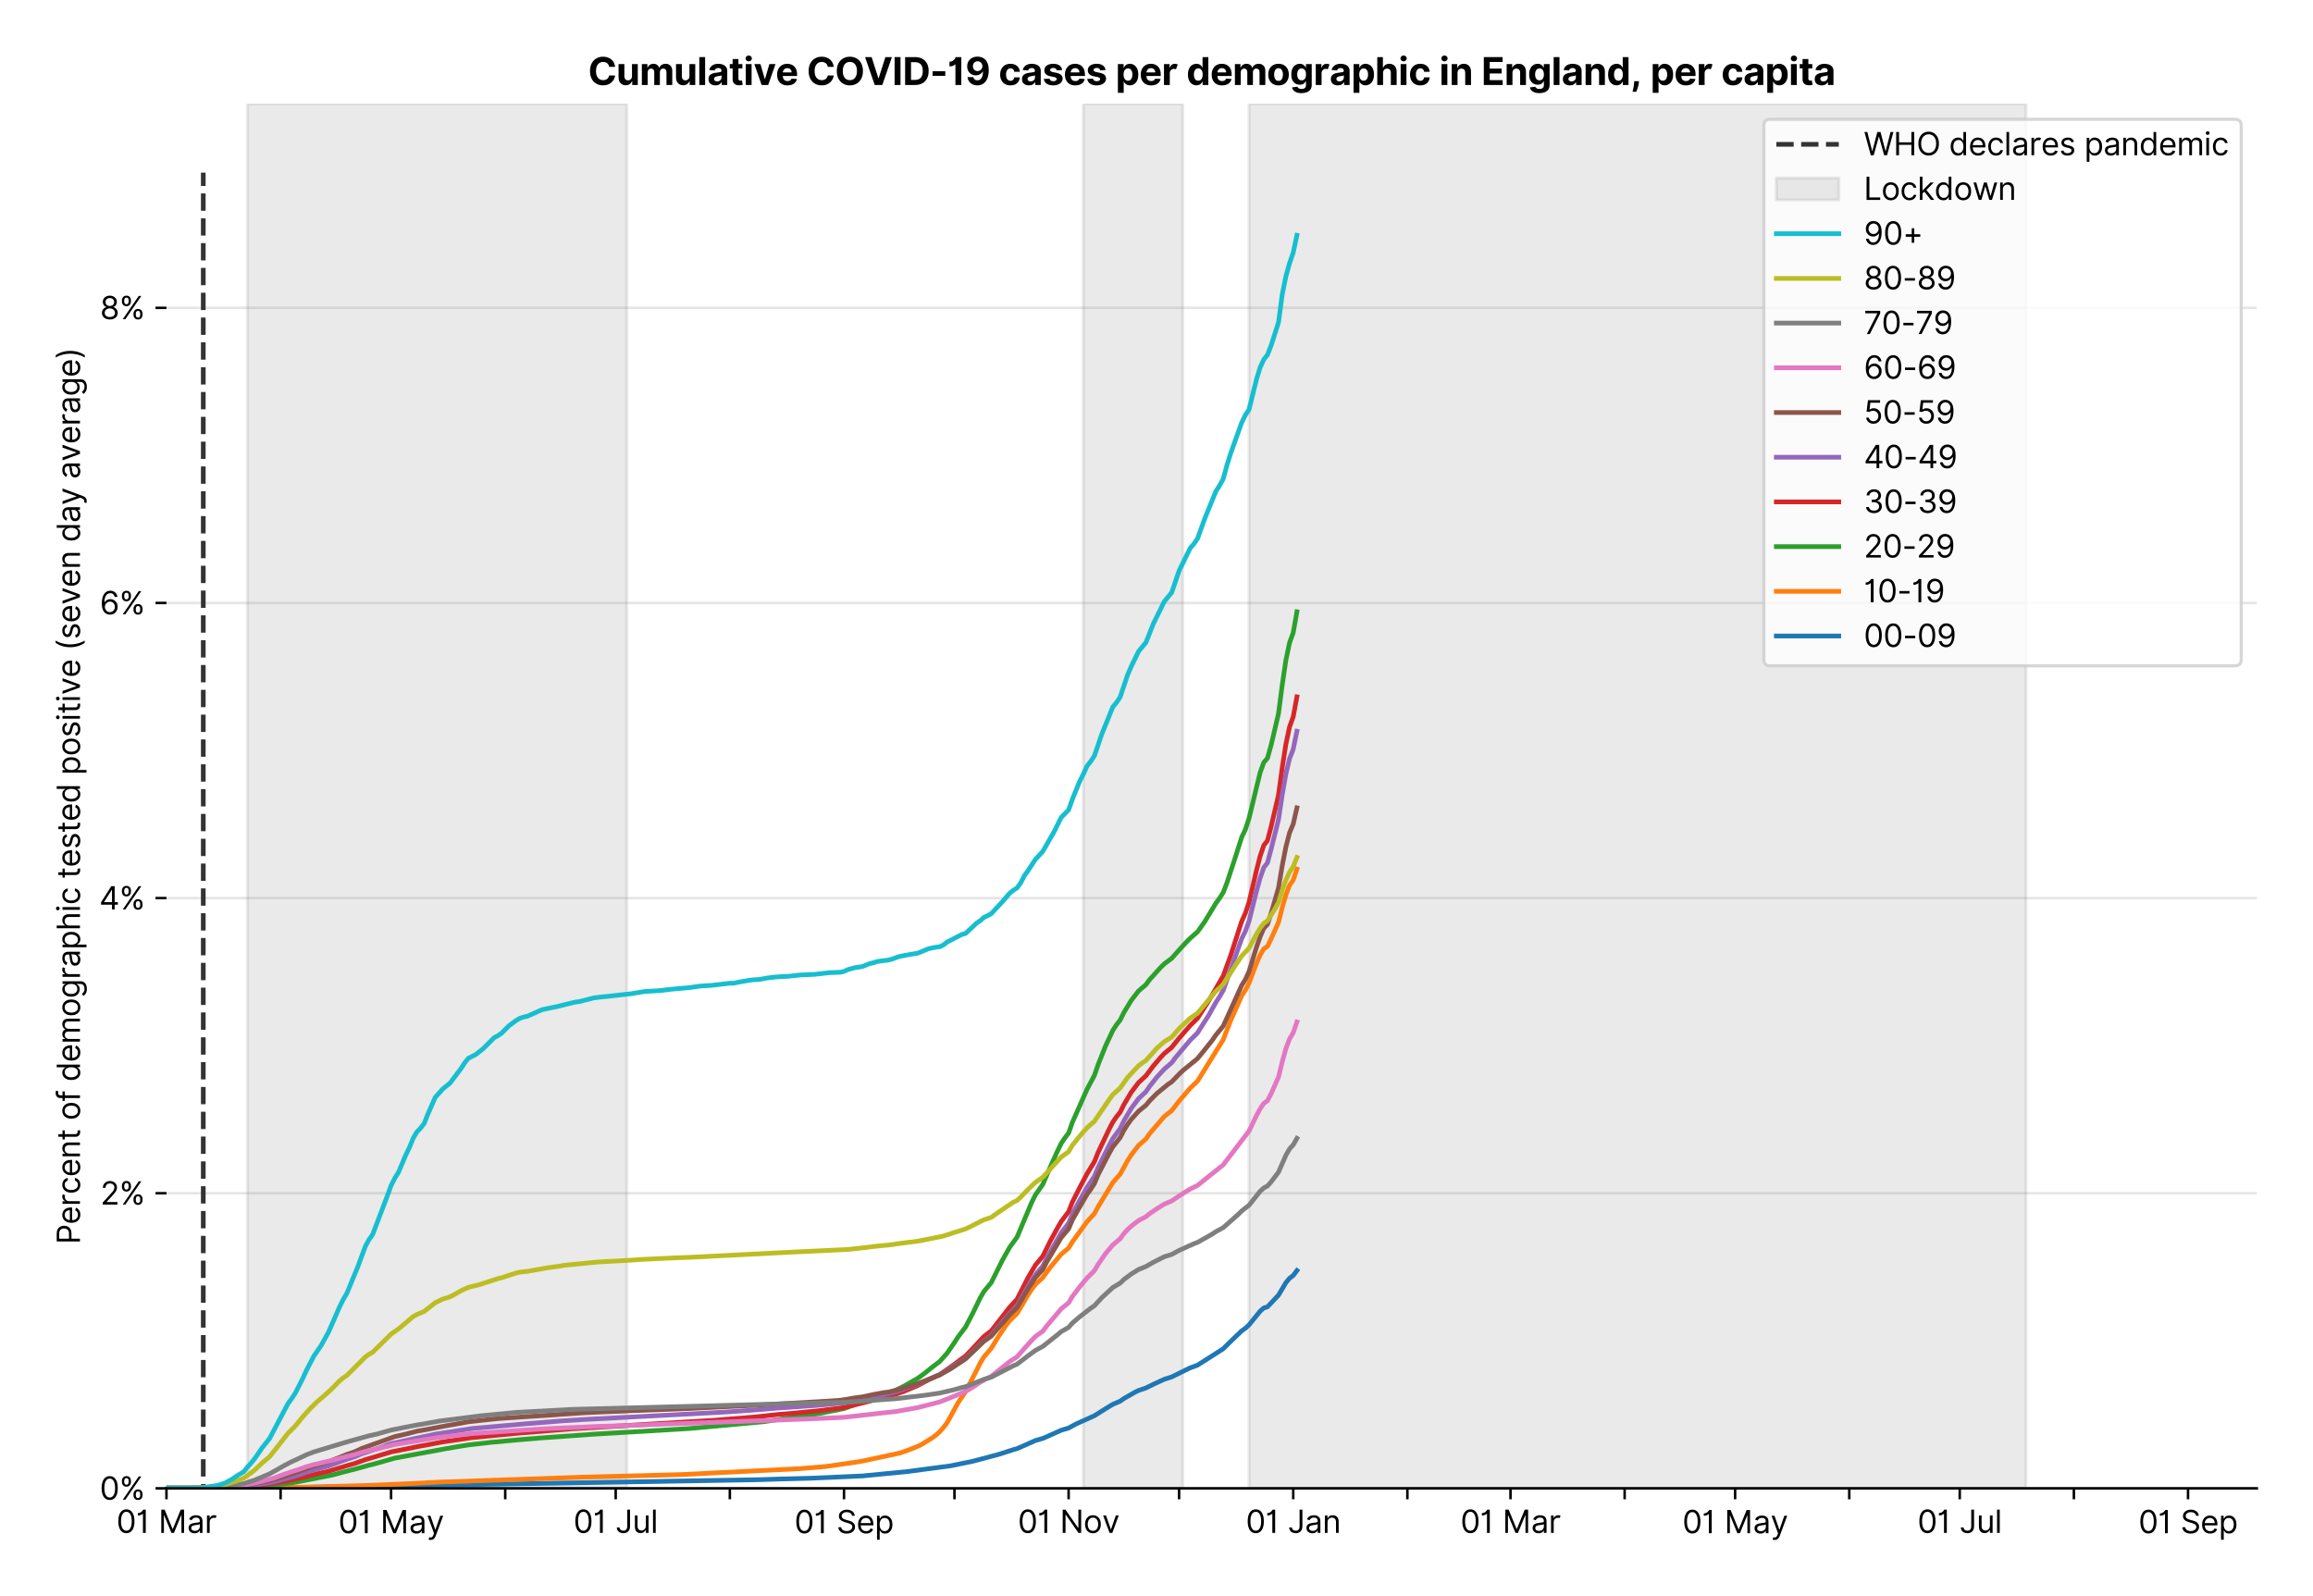 <?xml version="1.0" encoding="utf-8" standalone="no"?>
<!DOCTYPE svg PUBLIC "-//W3C//DTD SVG 1.1//EN"
  "http://www.w3.org/Graphics/SVG/1.1/DTD/svg11.dtd">
<svg version="1.1" viewBox="0 0 740.919 511.234" xmlns="http://www.w3.org/2000/svg" xmlns:xlink="http://www.w3.org/1999/xlink">
 <defs>
  <style type="text/css">*{stroke-linecap:butt;stroke-linejoin:round;}</style>
 </defs>
 <g id="figure_1">
  <g id="patch_1">
   <path d="M -0 511.234 
L 740.919 511.234 
L 740.919 0 
L -0 0 
z
" style="fill:#ffffff;"/>
  </g>
  <g id="axes_1">
   <g id="patch_2">
    <path d="M 53.319 476.745 
L 722.919 476.745 
L 722.919 33.225 
L 53.319 33.225 
z
" style="fill:#ffffff;"/>
   </g>
   <g id="matplotlib.axis_1">
    <g id="xtick_1">
     <g id="line2d_1">
      <defs>
       <path d="M 0 0 
L 0 3.5 
" id="mef98b083ec" style="stroke:#000000;stroke-width:0.8;"/>
      </defs>
      <g>
       <use style="stroke:#000000;stroke-width:0.8;" x="53.319" xlink:href="#mef98b083ec" y="476.745"/>
      </g>
     </g>
     <g id="text_1">
      <!-- 01 Mar -->
      <g transform="translate(37.282 491.018)scale(0.1 -0.1)">
       <defs>
        <path d="M 2000 -64 
Q 1230 -64 806 561 
Q 382 1186 382 2327 
Q 382 3459 809 4088 
Q 1236 4718 2000 4718 
Q 2764 4718 3191 4088 
Q 3618 3459 3618 2327 
Q 3618 1186 3194 561 
Q 2771 -64 2000 -64 
z
M 2000 436 
Q 2509 436 2791 927 
Q 3073 1418 3073 2327 
Q 3073 3234 2789 3730 
Q 2505 4227 2000 4227 
Q 1496 4227 1211 3730 
Q 927 3234 927 2327 
Q 927 1418 1210 927 
Q 1493 436 2000 436 
z
" id="Inter-Regular-30" transform="scale(0.016)"/>
        <path d="M 1973 4655 
L 1973 0 
L 1409 0 
L 1409 3836 
L 1373 3836 
Q 1341 3773 1209 3692 
Q 1077 3611 868 3551 
Q 659 3491 391 3491 
L 391 3964 
Q 661 3964 859 4061 
Q 1057 4159 1190 4291 
Q 1323 4423 1392 4529 
Q 1461 4636 1473 4655 
L 1973 4655 
z
" id="Inter-Regular-31" transform="scale(0.016)"/>
        <path id="Inter-Regular-20" transform="scale(0.016)"/>
        <path d="M 564 4655 
L 1236 4655 
L 2818 791 
L 2873 791 
L 4455 4655 
L 5127 4655 
L 5127 0 
L 4600 0 
L 4600 3536 
L 4555 3536 
L 3100 0 
L 2591 0 
L 1136 3536 
L 1091 3536 
L 1091 0 
L 564 0 
L 564 4655 
z
" id="Inter-Regular-4d" transform="scale(0.016)"/>
        <path d="M 1518 -82 
Q 1186 -82 916 44 
Q 646 170 486 410 
Q 327 650 327 991 
Q 327 1291 445 1478 
Q 564 1666 761 1773 
Q 959 1880 1199 1933 
Q 1439 1986 1682 2018 
Q 2000 2059 2199 2080 
Q 2398 2102 2490 2154 
Q 2582 2207 2582 2336 
L 2582 2355 
Q 2582 2691 2399 2877 
Q 2216 3064 1846 3064 
Q 1461 3064 1243 2895 
Q 1025 2727 936 2536 
L 427 2718 
Q 564 3036 792 3214 
Q 1021 3393 1292 3464 
Q 1564 3536 1827 3536 
Q 1996 3536 2215 3496 
Q 2434 3457 2640 3334 
Q 2846 3211 2982 2963 
Q 3118 2716 3118 2300 
L 3118 0 
L 2582 0 
L 2582 473 
L 2555 473 
Q 2500 359 2373 229 
Q 2246 100 2034 9 
Q 1823 -82 1518 -82 
z
M 1600 400 
Q 1918 400 2137 525 
Q 2357 650 2469 847 
Q 2582 1045 2582 1264 
L 2582 1755 
Q 2548 1714 2433 1681 
Q 2318 1648 2169 1624 
Q 2021 1600 1881 1583 
Q 1741 1566 1655 1555 
Q 1446 1527 1265 1467 
Q 1084 1407 974 1287 
Q 864 1168 864 964 
Q 864 684 1072 542 
Q 1280 400 1600 400 
z
" id="Inter-Regular-61" transform="scale(0.016)"/>
        <path d="M 491 0 
L 491 3491 
L 1009 3491 
L 1009 2964 
L 1046 2964 
Q 1139 3223 1389 3384 
Q 1639 3545 1955 3545 
Q 2100 3545 2209 3511 
Q 2318 3477 2400 3418 
L 2218 2964 
Q 2161 2993 2085 3010 
Q 2009 3027 1909 3027 
Q 1527 3027 1277 2794 
Q 1027 2561 1027 2209 
L 1027 0 
L 491 0 
z
" id="Inter-Regular-72" transform="scale(0.016)"/>
       </defs>
       <use xlink:href="#Inter-Regular-30"/>
       <use x="62.5" xlink:href="#Inter-Regular-31"/>
       <use x="106.676" xlink:href="#Inter-Regular-20"/>
       <use x="134.801" xlink:href="#Inter-Regular-4d"/>
       <use x="225.994" xlink:href="#Inter-Regular-61"/>
       <use x="282.386" xlink:href="#Inter-Regular-72"/>
      </g>
     </g>
    </g>
    <g id="xtick_2">
     <g id="line2d_2">
      <g>
       <use style="stroke:#000000;stroke-width:0.8;" x="89.885" xlink:href="#mef98b083ec" y="476.745"/>
      </g>
     </g>
    </g>
    <g id="xtick_3">
     <g id="line2d_3">
      <g>
       <use style="stroke:#000000;stroke-width:0.8;" x="125.271" xlink:href="#mef98b083ec" y="476.745"/>
      </g>
     </g>
     <g id="text_2">
      <!-- 01 May -->
      <g transform="translate(108.368 491.117)scale(0.1 -0.1)">
       <defs>
        <path d="M 818 -1355 
Q 682 -1355 575 -1333 
Q 468 -1311 427 -1291 
L 564 -818 
Q 857 -893 1053 -814 
Q 1250 -736 1391 -345 
L 1509 -18 
L 218 3491 
L 800 3491 
L 1764 709 
L 1800 709 
L 2764 3491 
L 3346 3491 
L 1846 -564 
Q 1550 -1355 818 -1355 
z
" id="Inter-Regular-79" transform="scale(0.016)"/>
       </defs>
       <use xlink:href="#Inter-Regular-30"/>
       <use x="62.5" xlink:href="#Inter-Regular-31"/>
       <use x="106.676" xlink:href="#Inter-Regular-20"/>
       <use x="134.801" xlink:href="#Inter-Regular-4d"/>
       <use x="225.994" xlink:href="#Inter-Regular-61"/>
       <use x="282.386" xlink:href="#Inter-Regular-79"/>
      </g>
     </g>
    </g>
    <g id="xtick_4">
     <g id="line2d_4">
      <g>
       <use style="stroke:#000000;stroke-width:0.8;" x="161.837" xlink:href="#mef98b083ec" y="476.745"/>
      </g>
     </g>
    </g>
    <g id="xtick_5">
     <g id="line2d_5">
      <g>
       <use style="stroke:#000000;stroke-width:0.8;" x="197.223" xlink:href="#mef98b083ec" y="476.745"/>
      </g>
     </g>
     <g id="text_3">
      <!-- 01 Jul -->
      <g transform="translate(183.679 491.018)scale(0.1 -0.1)">
       <defs>
        <path d="M 2346 4655 
L 2909 4655 
L 2909 1327 
Q 2909 657 2549 296 
Q 2189 -64 1582 -64 
Q 1200 -64 902 76 
Q 605 216 434 475 
Q 264 734 264 1091 
L 818 1091 
Q 818 795 1034 615 
Q 1250 436 1582 436 
Q 1948 436 2147 664 
Q 2346 893 2346 1327 
L 2346 4655 
z
" id="Inter-Regular-4a" transform="scale(0.016)"/>
        <path d="M 2691 1427 
L 2691 3491 
L 3227 3491 
L 3227 0 
L 2691 0 
L 2691 591 
L 2655 591 
Q 2532 325 2273 140 
Q 2014 -45 1618 -45 
Q 1127 -45 809 280 
Q 491 605 491 1273 
L 491 3491 
L 1027 3491 
L 1027 1309 
Q 1027 927 1242 700 
Q 1457 473 1791 473 
Q 1991 473 2199 575 
Q 2407 677 2549 888 
Q 2691 1100 2691 1427 
z
" id="Inter-Regular-75" transform="scale(0.016)"/>
        <path d="M 1027 4655 
L 1027 0 
L 491 0 
L 491 4655 
L 1027 4655 
z
" id="Inter-Regular-6c" transform="scale(0.016)"/>
       </defs>
       <use xlink:href="#Inter-Regular-30"/>
       <use x="62.5" xlink:href="#Inter-Regular-31"/>
       <use x="106.676" xlink:href="#Inter-Regular-20"/>
       <use x="134.801" xlink:href="#Inter-Regular-4a"/>
       <use x="189.063" xlink:href="#Inter-Regular-75"/>
       <use x="247.159" xlink:href="#Inter-Regular-6c"/>
      </g>
     </g>
    </g>
    <g id="xtick_6">
     <g id="line2d_6">
      <g>
       <use style="stroke:#000000;stroke-width:0.8;" x="233.789" xlink:href="#mef98b083ec" y="476.745"/>
      </g>
     </g>
    </g>
    <g id="xtick_7">
     <g id="line2d_7">
      <g>
       <use style="stroke:#000000;stroke-width:0.8;" x="270.355" xlink:href="#mef98b083ec" y="476.745"/>
      </g>
     </g>
     <g id="text_4">
      <!-- 01 Sep -->
      <g transform="translate(254.467 491.117)scale(0.1 -0.1)">
       <defs>
        <path d="M 3109 3491 
Q 3068 3836 2777 4027 
Q 2486 4218 2064 4218 
Q 1600 4218 1318 3999 
Q 1036 3780 1036 3445 
Q 1036 3195 1189 3042 
Q 1343 2889 1553 2803 
Q 1764 2718 1936 2673 
L 2409 2545 
Q 2591 2498 2815 2414 
Q 3039 2330 3244 2185 
Q 3450 2041 3584 1816 
Q 3718 1591 3718 1264 
Q 3718 886 3521 581 
Q 3325 277 2949 97 
Q 2573 -82 2036 -82 
Q 1286 -82 845 272 
Q 405 627 364 1200 
L 946 1200 
Q 968 936 1124 764 
Q 1280 593 1519 510 
Q 1759 427 2036 427 
Q 2359 427 2616 533 
Q 2873 639 3023 828 
Q 3173 1018 3173 1273 
Q 3173 1505 3043 1650 
Q 2914 1795 2702 1886 
Q 2491 1977 2246 2045 
L 1673 2209 
Q 1127 2366 809 2657 
Q 491 2948 491 3418 
Q 491 3809 703 4101 
Q 916 4393 1276 4555 
Q 1636 4718 2082 4718 
Q 2532 4718 2882 4558 
Q 3232 4398 3437 4120 
Q 3643 3843 3655 3491 
L 3109 3491 
z
" id="Inter-Regular-53" transform="scale(0.016)"/>
        <path d="M 1955 -73 
Q 1450 -73 1085 151 
Q 721 375 524 778 
Q 327 1182 327 1718 
Q 327 2255 524 2665 
Q 721 3075 1074 3305 
Q 1427 3536 1900 3536 
Q 2173 3536 2439 3445 
Q 2705 3355 2923 3151 
Q 3141 2948 3270 2614 
Q 3400 2280 3400 1791 
L 3400 1564 
L 866 1564 
Q 884 1005 1183 707 
Q 1482 409 1955 409 
Q 2271 409 2498 545 
Q 2725 682 2827 955 
L 3346 809 
Q 3223 414 2854 170 
Q 2486 -73 1955 -73 
z
M 866 2027 
L 2855 2027 
Q 2855 2470 2595 2762 
Q 2336 3055 1900 3055 
Q 1593 3055 1368 2911 
Q 1143 2768 1013 2533 
Q 884 2298 866 2027 
z
" id="Inter-Regular-65" transform="scale(0.016)"/>
        <path d="M 491 -1309 
L 491 3491 
L 1009 3491 
L 1009 2936 
L 1073 2936 
Q 1132 3027 1237 3169 
Q 1343 3311 1542 3423 
Q 1741 3536 2082 3536 
Q 2523 3536 2859 3315 
Q 3196 3095 3384 2690 
Q 3573 2286 3573 1736 
Q 3573 1182 3384 776 
Q 3196 370 2861 148 
Q 2527 -73 2091 -73 
Q 1755 -73 1552 39 
Q 1350 152 1241 296 
Q 1132 441 1073 536 
L 1027 536 
L 1027 -1309 
L 491 -1309 
z
M 1018 1745 
Q 1018 1152 1276 780 
Q 1534 409 2018 409 
Q 2355 409 2581 587 
Q 2807 766 2921 1069 
Q 3036 1373 3036 1745 
Q 3036 2114 2923 2410 
Q 2811 2707 2585 2881 
Q 2359 3055 2018 3055 
Q 1527 3055 1272 2693 
Q 1018 2332 1018 1745 
z
" id="Inter-Regular-70" transform="scale(0.016)"/>
       </defs>
       <use xlink:href="#Inter-Regular-30"/>
       <use x="62.5" xlink:href="#Inter-Regular-31"/>
       <use x="106.676" xlink:href="#Inter-Regular-20"/>
       <use x="134.801" xlink:href="#Inter-Regular-53"/>
       <use x="198.58" xlink:href="#Inter-Regular-65"/>
       <use x="256.818" xlink:href="#Inter-Regular-70"/>
      </g>
     </g>
    </g>
    <g id="xtick_8">
     <g id="line2d_8">
      <g>
       <use style="stroke:#000000;stroke-width:0.8;" x="305.741" xlink:href="#mef98b083ec" y="476.745"/>
      </g>
     </g>
    </g>
    <g id="xtick_9">
     <g id="line2d_9">
      <g>
       <use style="stroke:#000000;stroke-width:0.8;" x="342.307" xlink:href="#mef98b083ec" y="476.745"/>
      </g>
     </g>
     <g id="text_5">
      <!-- 01 Nov -->
      <g transform="translate(326.036 491.018)scale(0.1 -0.1)">
       <defs>
        <path d="M 4255 4655 
L 4255 0 
L 3709 0 
L 1173 3655 
L 1127 3655 
L 1127 0 
L 564 0 
L 564 4655 
L 1109 4655 
L 3655 991 
L 3700 991 
L 3700 4655 
L 4255 4655 
z
" id="Inter-Regular-4e" transform="scale(0.016)"/>
        <path d="M 1909 -73 
Q 1436 -73 1080 152 
Q 725 377 526 781 
Q 327 1186 327 1727 
Q 327 2273 526 2679 
Q 725 3086 1080 3311 
Q 1436 3536 1909 3536 
Q 2382 3536 2737 3311 
Q 3093 3086 3292 2679 
Q 3491 2273 3491 1727 
Q 3491 1186 3292 781 
Q 3093 377 2737 152 
Q 2382 -73 1909 -73 
z
M 1909 409 
Q 2268 409 2500 593 
Q 2732 777 2843 1077 
Q 2955 1377 2955 1727 
Q 2955 2077 2843 2379 
Q 2732 2682 2500 2868 
Q 2268 3055 1909 3055 
Q 1550 3055 1318 2868 
Q 1086 2682 975 2379 
Q 864 2077 864 1727 
Q 864 1377 975 1077 
Q 1086 777 1318 593 
Q 1550 409 1909 409 
z
" id="Inter-Regular-6f" transform="scale(0.016)"/>
        <path d="M 3346 3491 
L 2055 0 
L 1509 0 
L 218 3491 
L 800 3491 
L 1764 709 
L 1800 709 
L 2764 3491 
L 3346 3491 
z
" id="Inter-Regular-76" transform="scale(0.016)"/>
       </defs>
       <use xlink:href="#Inter-Regular-30"/>
       <use x="62.5" xlink:href="#Inter-Regular-31"/>
       <use x="106.676" xlink:href="#Inter-Regular-20"/>
       <use x="134.801" xlink:href="#Inter-Regular-4e"/>
       <use x="210.085" xlink:href="#Inter-Regular-6f"/>
       <use x="269.744" xlink:href="#Inter-Regular-76"/>
      </g>
     </g>
    </g>
    <g id="xtick_10">
     <g id="line2d_10">
      <g>
       <use style="stroke:#000000;stroke-width:0.8;" x="377.693" xlink:href="#mef98b083ec" y="476.745"/>
      </g>
     </g>
    </g>
    <g id="xtick_11">
     <g id="line2d_11">
      <g>
       <use style="stroke:#000000;stroke-width:0.8;" x="414.259" xlink:href="#mef98b083ec" y="476.745"/>
      </g>
     </g>
     <g id="text_6">
      <!-- 01 Jan -->
      <g transform="translate(399.06 491.018)scale(0.1 -0.1)">
       <defs>
        <path d="M 1027 2100 
L 1027 0 
L 491 0 
L 491 3491 
L 1009 3491 
L 1009 2945 
L 1055 2945 
Q 1177 3211 1427 3373 
Q 1677 3536 2073 3536 
Q 2602 3536 2928 3211 
Q 3255 2886 3255 2218 
L 3255 0 
L 2718 0 
L 2718 2182 
Q 2718 2593 2504 2824 
Q 2291 3055 1918 3055 
Q 1534 3055 1280 2806 
Q 1027 2557 1027 2100 
z
" id="Inter-Regular-6e" transform="scale(0.016)"/>
       </defs>
       <use xlink:href="#Inter-Regular-30"/>
       <use x="62.5" xlink:href="#Inter-Regular-31"/>
       <use x="106.676" xlink:href="#Inter-Regular-20"/>
       <use x="134.801" xlink:href="#Inter-Regular-4a"/>
       <use x="189.063" xlink:href="#Inter-Regular-61"/>
       <use x="245.455" xlink:href="#Inter-Regular-6e"/>
      </g>
     </g>
    </g>
    <g id="xtick_12">
     <g id="line2d_12">
      <g>
       <use style="stroke:#000000;stroke-width:0.8;" x="450.825" xlink:href="#mef98b083ec" y="476.745"/>
      </g>
     </g>
    </g>
    <g id="xtick_13">
     <g id="line2d_13">
      <g>
       <use style="stroke:#000000;stroke-width:0.8;" x="483.852" xlink:href="#mef98b083ec" y="476.745"/>
      </g>
     </g>
     <g id="text_7">
      <!-- 01 Mar -->
      <g transform="translate(467.816 491.018)scale(0.1 -0.1)">
       <use xlink:href="#Inter-Regular-30"/>
       <use x="62.5" xlink:href="#Inter-Regular-31"/>
       <use x="106.676" xlink:href="#Inter-Regular-20"/>
       <use x="134.801" xlink:href="#Inter-Regular-4d"/>
       <use x="225.994" xlink:href="#Inter-Regular-61"/>
       <use x="282.386" xlink:href="#Inter-Regular-72"/>
      </g>
     </g>
    </g>
    <g id="xtick_14">
     <g id="line2d_14">
      <g>
       <use style="stroke:#000000;stroke-width:0.8;" x="520.418" xlink:href="#mef98b083ec" y="476.745"/>
      </g>
     </g>
    </g>
    <g id="xtick_15">
     <g id="line2d_15">
      <g>
       <use style="stroke:#000000;stroke-width:0.8;" x="555.805" xlink:href="#mef98b083ec" y="476.745"/>
      </g>
     </g>
     <g id="text_8">
      <!-- 01 May -->
      <g transform="translate(538.902 491.117)scale(0.1 -0.1)">
       <use xlink:href="#Inter-Regular-30"/>
       <use x="62.5" xlink:href="#Inter-Regular-31"/>
       <use x="106.676" xlink:href="#Inter-Regular-20"/>
       <use x="134.801" xlink:href="#Inter-Regular-4d"/>
       <use x="225.994" xlink:href="#Inter-Regular-61"/>
       <use x="282.386" xlink:href="#Inter-Regular-79"/>
      </g>
     </g>
    </g>
    <g id="xtick_16">
     <g id="line2d_16">
      <g>
       <use style="stroke:#000000;stroke-width:0.8;" x="592.371" xlink:href="#mef98b083ec" y="476.745"/>
      </g>
     </g>
    </g>
    <g id="xtick_17">
     <g id="line2d_17">
      <g>
       <use style="stroke:#000000;stroke-width:0.8;" x="627.757" xlink:href="#mef98b083ec" y="476.745"/>
      </g>
     </g>
     <g id="text_9">
      <!-- 01 Jul -->
      <g transform="translate(614.213 491.018)scale(0.1 -0.1)">
       <use xlink:href="#Inter-Regular-30"/>
       <use x="62.5" xlink:href="#Inter-Regular-31"/>
       <use x="106.676" xlink:href="#Inter-Regular-20"/>
       <use x="134.801" xlink:href="#Inter-Regular-4a"/>
       <use x="189.063" xlink:href="#Inter-Regular-75"/>
       <use x="247.159" xlink:href="#Inter-Regular-6c"/>
      </g>
     </g>
    </g>
    <g id="xtick_18">
     <g id="line2d_18">
      <g>
       <use style="stroke:#000000;stroke-width:0.8;" x="664.323" xlink:href="#mef98b083ec" y="476.745"/>
      </g>
     </g>
    </g>
    <g id="xtick_19">
     <g id="line2d_19">
      <g>
       <use style="stroke:#000000;stroke-width:0.8;" x="700.889" xlink:href="#mef98b083ec" y="476.745"/>
      </g>
     </g>
     <g id="text_10">
      <!-- 01 Sep -->
      <g transform="translate(685.001 491.117)scale(0.1 -0.1)">
       <use xlink:href="#Inter-Regular-30"/>
       <use x="62.5" xlink:href="#Inter-Regular-31"/>
       <use x="106.676" xlink:href="#Inter-Regular-20"/>
       <use x="134.801" xlink:href="#Inter-Regular-53"/>
       <use x="198.58" xlink:href="#Inter-Regular-65"/>
       <use x="256.818" xlink:href="#Inter-Regular-70"/>
      </g>
     </g>
    </g>
   </g>
   <g id="matplotlib.axis_2">
    <g id="ytick_1">
     <g id="line2d_20">
      <path clip-path="url(#pfc5a192fcd)" d="M 53.319 476.745 
L 722.919 476.745 
" style="fill:none;stroke:#e5e5e5;stroke-linecap:square;stroke-width:0.8;"/>
     </g>
     <g id="line2d_21">
      <defs>
       <path d="M 0 0 
L -3.5 0 
" id="mfdb6d9b60b" style="stroke:#000000;stroke-width:0.8;"/>
      </defs>
      <g>
       <use style="stroke:#000000;stroke-width:0.8;" x="53.319" xlink:href="#mfdb6d9b60b" y="476.745"/>
      </g>
     </g>
     <g id="text_11">
      <!-- 0% -->
      <g transform="translate(31.944 480.382)scale(0.1 -0.1)">
       <defs>
        <path d="M 2855 873 
L 2855 1118 
Q 2855 1373 2960 1585 
Q 3066 1798 3269 1926 
Q 3473 2055 3764 2055 
Q 4059 2055 4259 1926 
Q 4459 1798 4561 1585 
Q 4664 1373 4664 1118 
L 4664 873 
Q 4664 618 4560 405 
Q 4457 193 4256 64 
Q 4055 -64 3764 -64 
Q 3468 -64 3266 64 
Q 3064 193 2959 405 
Q 2855 618 2855 873 
z
M 536 3536 
L 536 3782 
Q 536 4036 642 4248 
Q 748 4461 951 4589 
Q 1155 4718 1446 4718 
Q 1741 4718 1941 4589 
Q 2141 4461 2243 4248 
Q 2346 4036 2346 3782 
L 2346 3536 
Q 2346 3282 2242 3069 
Q 2139 2857 1937 2728 
Q 1736 2600 1446 2600 
Q 1150 2600 948 2728 
Q 746 2857 641 3069 
Q 536 3282 536 3536 
z
M 709 0 
L 3909 4655 
L 4427 4655 
L 1227 0 
L 709 0 
z
M 3318 1118 
L 3318 873 
Q 3318 661 3418 494 
Q 3518 327 3764 327 
Q 4002 327 4101 494 
Q 4200 661 4200 873 
L 4200 1118 
Q 4200 1330 4104 1497 
Q 4009 1664 3764 1664 
Q 3525 1664 3421 1497 
Q 3318 1330 3318 1118 
z
M 1000 3782 
L 1000 3536 
Q 1000 3325 1100 3158 
Q 1200 2991 1446 2991 
Q 1684 2991 1783 3158 
Q 1882 3325 1882 3536 
L 1882 3782 
Q 1882 3993 1786 4160 
Q 1691 4327 1446 4327 
Q 1207 4327 1103 4160 
Q 1000 3993 1000 3782 
z
" id="Inter-Regular-25" transform="scale(0.016)"/>
       </defs>
       <use xlink:href="#Inter-Regular-30"/>
       <use x="62.5" xlink:href="#Inter-Regular-25"/>
      </g>
     </g>
    </g>
    <g id="ytick_2">
     <g id="line2d_22">
      <path clip-path="url(#pfc5a192fcd)" d="M 53.319 382.211 
L 722.919 382.211 
" style="fill:none;stroke:#e5e5e5;stroke-linecap:square;stroke-width:0.8;"/>
     </g>
     <g id="line2d_23">
      <g>
       <use style="stroke:#000000;stroke-width:0.8;" x="53.319" xlink:href="#mfdb6d9b60b" y="382.211"/>
      </g>
     </g>
     <g id="text_12">
      <!-- 2% -->
      <g transform="translate(32.142 385.848)scale(0.1 -0.1)">
       <defs>
        <path d="M 482 0 
L 482 409 
L 2018 2091 
Q 2289 2386 2464 2605 
Q 2639 2825 2724 3019 
Q 2809 3214 2809 3427 
Q 2809 3795 2553 4011 
Q 2298 4227 1918 4227 
Q 1514 4227 1275 3985 
Q 1036 3743 1036 3345 
L 500 3345 
Q 500 3755 688 4064 
Q 877 4373 1203 4545 
Q 1530 4718 1936 4718 
Q 2346 4718 2661 4545 
Q 2977 4373 3156 4079 
Q 3336 3786 3336 3427 
Q 3336 3170 3244 2926 
Q 3152 2682 2926 2383 
Q 2700 2084 2300 1655 
L 1255 536 
L 1255 500 
L 3418 500 
L 3418 0 
L 482 0 
z
" id="Inter-Regular-32" transform="scale(0.016)"/>
       </defs>
       <use xlink:href="#Inter-Regular-32"/>
       <use x="60.511" xlink:href="#Inter-Regular-25"/>
      </g>
     </g>
    </g>
    <g id="ytick_3">
     <g id="line2d_24">
      <path clip-path="url(#pfc5a192fcd)" d="M 53.319 287.677 
L 722.919 287.677 
" style="fill:none;stroke:#e5e5e5;stroke-linecap:square;stroke-width:0.8;"/>
     </g>
     <g id="line2d_25">
      <g>
       <use style="stroke:#000000;stroke-width:0.8;" x="53.319" xlink:href="#mfdb6d9b60b" y="287.677"/>
      </g>
     </g>
     <g id="text_13">
      <!-- 4% -->
      <g transform="translate(31.773 291.313)scale(0.1 -0.1)">
       <defs>
        <path d="M 373 955 
L 373 1418 
L 2418 4655 
L 3100 4655 
L 3100 1455 
L 3736 1455 
L 3736 955 
L 3100 955 
L 3100 0 
L 2564 0 
L 2564 955 
L 373 955 
z
M 2564 1455 
L 2564 3936 
L 2527 3936 
L 982 1491 
L 982 1455 
L 2564 1455 
z
" id="Inter-Regular-34" transform="scale(0.016)"/>
       </defs>
       <use xlink:href="#Inter-Regular-34"/>
       <use x="64.205" xlink:href="#Inter-Regular-25"/>
      </g>
     </g>
    </g>
    <g id="ytick_4">
     <g id="line2d_26">
      <path clip-path="url(#pfc5a192fcd)" d="M 53.319 193.142 
L 722.919 193.142 
" style="fill:none;stroke:#e5e5e5;stroke-linecap:square;stroke-width:0.8;"/>
     </g>
     <g id="line2d_27">
      <g>
       <use style="stroke:#000000;stroke-width:0.8;" x="53.319" xlink:href="#mfdb6d9b60b" y="193.142"/>
      </g>
     </g>
     <g id="text_14">
      <!-- 6% -->
      <g transform="translate(31.958 196.779)scale(0.1 -0.1)">
       <defs>
        <path d="M 2027 -64 
Q 1741 -59 1454 45 
Q 1168 150 932 399 
Q 696 648 552 1074 
Q 409 1500 409 2145 
Q 409 3386 861 4056 
Q 1314 4727 2100 4727 
Q 2686 4727 3073 4384 
Q 3461 4041 3546 3491 
L 2991 3491 
Q 2914 3811 2691 4019 
Q 2468 4227 2100 4227 
Q 1559 4227 1249 3755 
Q 939 3284 936 2427 
L 973 2427 
Q 1164 2716 1461 2880 
Q 1759 3045 2118 3045 
Q 2518 3045 2850 2846 
Q 3182 2648 3382 2299 
Q 3582 1950 3582 1500 
Q 3582 1068 3389 710 
Q 3196 352 2847 142 
Q 2498 -68 2027 -64 
z
M 2027 436 
Q 2314 436 2542 579 
Q 2771 723 2903 964 
Q 3036 1205 3036 1500 
Q 3036 1789 2908 2026 
Q 2780 2264 2556 2404 
Q 2332 2545 2046 2545 
Q 1757 2545 1525 2397 
Q 1293 2250 1157 2010 
Q 1021 1770 1018 1491 
Q 1018 1214 1149 973 
Q 1280 732 1508 584 
Q 1736 436 2027 436 
z
" id="Inter-Regular-36" transform="scale(0.016)"/>
       </defs>
       <use xlink:href="#Inter-Regular-36"/>
       <use x="62.358" xlink:href="#Inter-Regular-25"/>
      </g>
     </g>
    </g>
    <g id="ytick_5">
     <g id="line2d_28">
      <path clip-path="url(#pfc5a192fcd)" d="M 53.319 98.608 
L 722.919 98.608 
" style="fill:none;stroke:#e5e5e5;stroke-linecap:square;stroke-width:0.8;"/>
     </g>
     <g id="line2d_29">
      <g>
       <use style="stroke:#000000;stroke-width:0.8;" x="53.319" xlink:href="#mfdb6d9b60b" y="98.608"/>
      </g>
     </g>
     <g id="text_15">
      <!-- 8% -->
      <g transform="translate(32.028 102.245)scale(0.1 -0.1)">
       <defs>
        <path d="M 1973 -64 
Q 1505 -64 1147 103 
Q 789 270 589 564 
Q 389 859 391 1236 
Q 389 1532 507 1783 
Q 625 2034 830 2203 
Q 1036 2373 1291 2418 
L 1291 2445 
Q 957 2532 759 2821 
Q 561 3111 564 3482 
Q 561 3836 743 4115 
Q 925 4395 1244 4556 
Q 1564 4718 1973 4718 
Q 2377 4718 2695 4556 
Q 3014 4395 3197 4115 
Q 3380 3836 3382 3482 
Q 3380 3111 3181 2821 
Q 2982 2532 2655 2445 
L 2655 2418 
Q 2907 2373 3109 2203 
Q 3311 2034 3431 1783 
Q 3552 1532 3555 1236 
Q 3552 859 3351 564 
Q 3150 270 2794 103 
Q 2439 -64 1973 -64 
z
M 1973 436 
Q 2446 436 2722 662 
Q 2998 889 3000 1264 
Q 2998 1527 2864 1729 
Q 2730 1932 2499 2048 
Q 2268 2164 1973 2164 
Q 1675 2164 1442 2048 
Q 1209 1932 1076 1729 
Q 943 1527 946 1264 
Q 943 889 1218 662 
Q 1493 436 1973 436 
z
M 1973 2645 
Q 2348 2645 2591 2864 
Q 2834 3084 2836 3445 
Q 2834 3800 2596 4013 
Q 2359 4227 1973 4227 
Q 1582 4227 1344 4013 
Q 1107 3800 1109 3445 
Q 1107 3084 1349 2864 
Q 1591 2645 1973 2645 
z
" id="Inter-Regular-38" transform="scale(0.016)"/>
       </defs>
       <use xlink:href="#Inter-Regular-38"/>
       <use x="61.648" xlink:href="#Inter-Regular-25"/>
      </g>
     </g>
    </g>
    <g id="text_16">
     <!-- Percent of demographic tested positive (seven day average) -->
     <g transform="translate(25.614 398.573)rotate(-90)scale(0.1 -0.1)">
      <defs>
       <path d="M 564 0 
L 564 4655 
L 2136 4655 
Q 2684 4655 3033 4458 
Q 3382 4261 3550 3927 
Q 3718 3593 3718 3182 
Q 3718 2770 3551 2434 
Q 3384 2098 3036 1899 
Q 2689 1700 2146 1700 
L 1127 1700 
L 1127 0 
L 564 0 
z
M 1127 2200 
L 2127 2200 
Q 2689 2200 2926 2482 
Q 3164 2764 3164 3182 
Q 3164 3602 2925 3878 
Q 2686 4155 2118 4155 
L 1127 4155 
L 1127 2200 
z
" id="Inter-Regular-50" transform="scale(0.016)"/>
       <path d="M 1909 -73 
Q 1418 -73 1063 159 
Q 709 391 518 798 
Q 327 1205 327 1727 
Q 327 2259 524 2667 
Q 721 3075 1074 3305 
Q 1427 3536 1900 3536 
Q 2268 3536 2563 3400 
Q 2859 3264 3047 3018 
Q 3236 2773 3282 2445 
L 2746 2445 
Q 2684 2684 2474 2869 
Q 2264 3055 1909 3055 
Q 1439 3055 1151 2697 
Q 864 2339 864 1745 
Q 864 1139 1148 774 
Q 1432 409 1909 409 
Q 2223 409 2447 570 
Q 2671 732 2746 1018 
L 3282 1018 
Q 3236 709 3058 462 
Q 2880 216 2588 71 
Q 2296 -73 1909 -73 
z
" id="Inter-Regular-63" transform="scale(0.016)"/>
       <path d="M 2009 3491 
L 2009 3036 
L 1264 3036 
L 1264 1000 
Q 1264 773 1331 660 
Q 1398 548 1503 510 
Q 1609 473 1727 473 
Q 1816 473 1873 483 
Q 1930 493 1964 500 
L 2073 18 
Q 2018 -2 1920 -23 
Q 1823 -45 1673 -45 
Q 1446 -45 1228 52 
Q 1011 150 869 350 
Q 727 550 727 855 
L 727 3036 
L 200 3036 
L 200 3491 
L 727 3491 
L 727 4327 
L 1264 4327 
L 1264 3491 
L 2009 3491 
z
" id="Inter-Regular-74" transform="scale(0.016)"/>
       <path d="M 2046 3491 
L 2046 3036 
L 1264 3036 
L 1264 0 
L 727 0 
L 727 3036 
L 164 3036 
L 164 3491 
L 727 3491 
L 727 3973 
Q 727 4273 868 4473 
Q 1009 4673 1234 4773 
Q 1459 4873 1709 4873 
Q 1907 4873 2032 4841 
Q 2157 4809 2218 4782 
L 2064 4318 
Q 2023 4332 1951 4352 
Q 1880 4373 1764 4373 
Q 1498 4373 1381 4239 
Q 1264 4105 1264 3845 
L 1264 3491 
L 2046 3491 
z
" id="Inter-Regular-66" transform="scale(0.016)"/>
       <path d="M 1809 -73 
Q 1373 -73 1039 148 
Q 705 370 516 776 
Q 327 1182 327 1736 
Q 327 2286 516 2690 
Q 705 3095 1041 3315 
Q 1377 3536 1818 3536 
Q 2159 3536 2358 3423 
Q 2557 3311 2662 3169 
Q 2768 3027 2827 2936 
L 2873 2936 
L 2873 4655 
L 3409 4655 
L 3409 0 
L 2891 0 
L 2891 536 
L 2827 536 
Q 2768 441 2659 296 
Q 2550 152 2348 39 
Q 2146 -73 1809 -73 
z
M 1882 409 
Q 2366 409 2624 780 
Q 2882 1152 2882 1745 
Q 2882 2332 2627 2693 
Q 2373 3055 1882 3055 
Q 1541 3055 1315 2881 
Q 1089 2707 976 2410 
Q 864 2114 864 1745 
Q 864 1373 978 1069 
Q 1093 766 1319 587 
Q 1546 409 1882 409 
z
" id="Inter-Regular-64" transform="scale(0.016)"/>
       <path d="M 491 0 
L 491 3491 
L 1009 3491 
L 1009 2945 
L 1055 2945 
Q 1164 3225 1407 3380 
Q 1650 3536 1991 3536 
Q 2336 3536 2567 3380 
Q 2798 3225 2927 2945 
L 2964 2945 
Q 3098 3216 3366 3376 
Q 3634 3536 4009 3536 
Q 4477 3536 4775 3244 
Q 5073 2952 5073 2336 
L 5073 0 
L 4536 0 
L 4536 2336 
Q 4536 2723 4325 2889 
Q 4114 3055 3827 3055 
Q 3459 3055 3257 2833 
Q 3055 2611 3055 2273 
L 3055 0 
L 2509 0 
L 2509 2391 
Q 2509 2689 2316 2872 
Q 2123 3055 1818 3055 
Q 1609 3055 1428 2943 
Q 1248 2832 1137 2635 
Q 1027 2439 1027 2182 
L 1027 0 
L 491 0 
z
" id="Inter-Regular-6d" transform="scale(0.016)"/>
       <path d="M 1900 -1382 
Q 1316 -1382 976 -1169 
Q 636 -957 473 -682 
L 900 -382 
Q 973 -477 1084 -601 
Q 1196 -725 1390 -817 
Q 1584 -909 1900 -909 
Q 2323 -909 2598 -704 
Q 2873 -500 2873 -64 
L 2873 645 
L 2827 645 
Q 2768 550 2660 410 
Q 2552 270 2351 162 
Q 2150 55 1809 55 
Q 1386 55 1051 255 
Q 716 455 521 836 
Q 327 1218 327 1764 
Q 327 2300 516 2699 
Q 705 3098 1041 3317 
Q 1377 3536 1818 3536 
Q 2159 3536 2360 3423 
Q 2561 3311 2669 3169 
Q 2777 3027 2836 2936 
L 2891 2936 
L 2891 3491 
L 3409 3491 
L 3409 -100 
Q 3409 -550 3205 -833 
Q 3002 -1116 2660 -1249 
Q 2318 -1382 1900 -1382 
z
M 1882 536 
Q 2366 536 2624 864 
Q 2882 1193 2882 1773 
Q 2882 2339 2627 2697 
Q 2373 3055 1882 3055 
Q 1541 3055 1315 2882 
Q 1089 2709 976 2418 
Q 864 2127 864 1773 
Q 864 1227 1120 881 
Q 1377 536 1882 536 
z
" id="Inter-Regular-67" transform="scale(0.016)"/>
       <path d="M 1027 2100 
L 1027 0 
L 491 0 
L 491 4655 
L 1027 4655 
L 1027 2945 
L 1073 2945 
Q 1196 3216 1442 3376 
Q 1689 3536 2100 3536 
Q 2636 3536 2963 3213 
Q 3291 2891 3291 2218 
L 3291 0 
L 2755 0 
L 2755 2182 
Q 2755 2598 2540 2826 
Q 2325 3055 1946 3055 
Q 1548 3055 1287 2806 
Q 1027 2557 1027 2100 
z
" id="Inter-Regular-68" transform="scale(0.016)"/>
       <path d="M 491 0 
L 491 3491 
L 1027 3491 
L 1027 0 
L 491 0 
z
M 764 4073 
Q 607 4073 494 4179 
Q 382 4286 382 4436 
Q 382 4586 494 4693 
Q 607 4800 764 4800 
Q 921 4800 1033 4693 
Q 1146 4586 1146 4436 
Q 1146 4286 1033 4179 
Q 921 4073 764 4073 
z
" id="Inter-Regular-69" transform="scale(0.016)"/>
       <path d="M 2964 2709 
L 2482 2573 
Q 2411 2755 2245 2914 
Q 2080 3073 1727 3073 
Q 1407 3073 1194 2926 
Q 982 2780 982 2555 
Q 982 2355 1127 2239 
Q 1273 2123 1582 2045 
L 2100 1918 
Q 3027 1691 3027 973 
Q 3027 673 2855 436 
Q 2684 200 2377 63 
Q 2071 -73 1664 -73 
Q 1130 -73 780 159 
Q 430 391 336 836 
L 846 964 
Q 989 400 1655 400 
Q 2030 400 2251 560 
Q 2473 720 2473 945 
Q 2473 1316 1955 1436 
L 1373 1573 
Q 893 1686 669 1926 
Q 446 2166 446 2527 
Q 446 2823 613 3050 
Q 780 3277 1069 3406 
Q 1359 3536 1727 3536 
Q 2246 3536 2542 3309 
Q 2839 3082 2964 2709 
z
" id="Inter-Regular-73" transform="scale(0.016)"/>
       <path d="M 682 1964 
Q 682 2823 906 3544 
Q 1130 4266 1546 4873 
L 2018 4873 
Q 1800 4573 1623 4095 
Q 1446 3618 1341 3061 
Q 1236 2505 1236 1964 
Q 1236 1423 1341 866 
Q 1446 309 1623 -168 
Q 1800 -645 2018 -945 
L 1546 -945 
Q 1130 -339 906 383 
Q 682 1105 682 1964 
z
" id="Inter-Regular-28" transform="scale(0.016)"/>
       <path d="M 1638 1940 
Q 1638 1081 1414 359 
Q 1191 -362 775 -969 
L 302 -969 
Q 520 -669 697 -191 
Q 875 286 979 842 
Q 1084 1399 1084 1940 
Q 1084 2481 979 3038 
Q 875 3595 697 4072 
Q 520 4549 302 4849 
L 775 4849 
Q 1191 4243 1414 3521 
Q 1638 2799 1638 1940 
z
" id="Inter-Regular-29" transform="scale(0.016)"/>
      </defs>
      <use xlink:href="#Inter-Regular-50"/>
      <use x="63.494" xlink:href="#Inter-Regular-65"/>
      <use x="121.733" xlink:href="#Inter-Regular-72"/>
      <use x="160.085" xlink:href="#Inter-Regular-63"/>
      <use x="215.909" xlink:href="#Inter-Regular-65"/>
      <use x="274.148" xlink:href="#Inter-Regular-6e"/>
      <use x="332.671" xlink:href="#Inter-Regular-74"/>
      <use x="369.034" xlink:href="#Inter-Regular-20"/>
      <use x="397.159" xlink:href="#Inter-Regular-6f"/>
      <use x="456.818" xlink:href="#Inter-Regular-66"/>
      <use x="492.898" xlink:href="#Inter-Regular-20"/>
      <use x="521.023" xlink:href="#Inter-Regular-64"/>
      <use x="583.097" xlink:href="#Inter-Regular-65"/>
      <use x="641.335" xlink:href="#Inter-Regular-6d"/>
      <use x="728.267" xlink:href="#Inter-Regular-6f"/>
      <use x="787.926" xlink:href="#Inter-Regular-67"/>
      <use x="848.864" xlink:href="#Inter-Regular-72"/>
      <use x="887.216" xlink:href="#Inter-Regular-61"/>
      <use x="943.608" xlink:href="#Inter-Regular-70"/>
      <use x="1004.546" xlink:href="#Inter-Regular-68"/>
      <use x="1063.637" xlink:href="#Inter-Regular-69"/>
      <use x="1087.358" xlink:href="#Inter-Regular-63"/>
      <use x="1143.182" xlink:href="#Inter-Regular-20"/>
      <use x="1171.307" xlink:href="#Inter-Regular-74"/>
      <use x="1207.671" xlink:href="#Inter-Regular-65"/>
      <use x="1265.909" xlink:href="#Inter-Regular-73"/>
      <use x="1318.182" xlink:href="#Inter-Regular-74"/>
      <use x="1354.546" xlink:href="#Inter-Regular-65"/>
      <use x="1412.784" xlink:href="#Inter-Regular-64"/>
      <use x="1474.858" xlink:href="#Inter-Regular-20"/>
      <use x="1502.983" xlink:href="#Inter-Regular-70"/>
      <use x="1563.921" xlink:href="#Inter-Regular-6f"/>
      <use x="1623.58" xlink:href="#Inter-Regular-73"/>
      <use x="1675.853" xlink:href="#Inter-Regular-69"/>
      <use x="1699.574" xlink:href="#Inter-Regular-74"/>
      <use x="1735.938" xlink:href="#Inter-Regular-69"/>
      <use x="1759.659" xlink:href="#Inter-Regular-76"/>
      <use x="1815.341" xlink:href="#Inter-Regular-65"/>
      <use x="1873.58" xlink:href="#Inter-Regular-20"/>
      <use x="1901.705" xlink:href="#Inter-Regular-28"/>
      <use x="1937.926" xlink:href="#Inter-Regular-73"/>
      <use x="1990.199" xlink:href="#Inter-Regular-65"/>
      <use x="2048.438" xlink:href="#Inter-Regular-76"/>
      <use x="2104.12" xlink:href="#Inter-Regular-65"/>
      <use x="2162.358" xlink:href="#Inter-Regular-6e"/>
      <use x="2220.881" xlink:href="#Inter-Regular-20"/>
      <use x="2249.006" xlink:href="#Inter-Regular-64"/>
      <use x="2311.08" xlink:href="#Inter-Regular-61"/>
      <use x="2367.472" xlink:href="#Inter-Regular-79"/>
      <use x="2423.154" xlink:href="#Inter-Regular-20"/>
      <use x="2451.279" xlink:href="#Inter-Regular-61"/>
      <use x="2507.671" xlink:href="#Inter-Regular-76"/>
      <use x="2563.353" xlink:href="#Inter-Regular-65"/>
      <use x="2621.591" xlink:href="#Inter-Regular-72"/>
      <use x="2659.944" xlink:href="#Inter-Regular-61"/>
      <use x="2716.336" xlink:href="#Inter-Regular-67"/>
      <use x="2777.273" xlink:href="#Inter-Regular-65"/>
      <use x="2835.512" xlink:href="#Inter-Regular-29"/>
     </g>
    </g>
   </g>
   <g id="patch_3">
    <path clip-path="url(#pfc5a192fcd)" d="M 79.269 476.745 
L 79.269 33.225 
L 200.762 33.225 
L 200.762 476.745 
z
" style="fill:#777777;opacity:0.15;stroke:#777777;stroke-linejoin:miter;"/>
   </g>
   <g id="patch_4">
    <path clip-path="url(#pfc5a192fcd)" d="M 347.025 476.745 
L 347.025 33.225 
L 378.873 33.225 
L 378.873 476.745 
z
" style="fill:#777777;opacity:0.15;stroke:#777777;stroke-linejoin:miter;"/>
   </g>
   <g id="patch_5">
    <path clip-path="url(#pfc5a192fcd)" d="M 400.105 476.745 
L 400.105 33.225 
L 648.989 33.225 
L 648.989 476.745 
z
" style="fill:#777777;opacity:0.15;stroke:#777777;stroke-linejoin:miter;"/>
   </g>
   <g id="LineCollection_1">
    <path clip-path="url(#pfc5a192fcd)" d="M 65.114 496.814 
L 65.114 55.301 
" style="fill:none;stroke:#333333;stroke-dasharray:5.55,2.4;stroke-dashoffset:0;stroke-width:1.5;"/>
   </g>
   <g id="line2d_30">
    <path clip-path="url(#pfc5a192fcd)" d="M 16.753 476.745 
L 81.628 476.635 
L 114.655 476.178 
L 243.225 473.972 
L 250.303 473.75 
L 259.739 473.508 
L 276.253 472.779 
L 283.33 472.081 
L 290.407 471.406 
L 304.562 469.526 
L 311.639 468.064 
L 319.896 465.871 
L 324.614 464.351 
L 325.793 464.036 
L 331.691 461.425 
L 334.05 460.747 
L 336.409 459.717 
L 339.948 458.13 
L 342.307 457.426 
L 344.666 456.139 
L 350.564 453.491 
L 354.103 451.265 
L 356.462 449.837 
L 358.821 448.832 
L 360 447.991 
L 363.539 445.973 
L 364.718 445.388 
L 367.078 444.597 
L 369.437 443.428 
L 372.975 441.802 
L 375.334 441.056 
L 380.053 438.73 
L 381.232 438.162 
L 383.591 437.3 
L 391.848 432.031 
L 394.207 429.683 
L 397.746 426.305 
L 398.925 425.475 
L 400.105 424.371 
L 403.643 420.021 
L 404.823 418.964 
L 406.003 418.62 
L 409.541 414.857 
L 411.9 410.871 
L 413.08 409.457 
L 414.259 408.564 
L 415.439 406.983 
L 415.439 406.983 
" style="fill:none;stroke:#1f77b4;stroke-linecap:square;stroke-width:1.5;"/>
   </g>
   <g id="line2d_31">
    <path clip-path="url(#pfc5a192fcd)" d="M 16.753 476.745 
L 80.448 476.643 
L 99.321 476.331 
L 117.014 475.841 
L 129.989 475.293 
L 140.605 474.751 
L 186.607 473.169 
L 209.019 472.586 
L 218.455 472.328 
L 256.2 470.434 
L 264.457 469.76 
L 275.073 468.229 
L 277.432 467.758 
L 288.048 465.486 
L 290.407 464.708 
L 293.946 463.298 
L 295.125 462.74 
L 298.664 460.55 
L 299.844 459.667 
L 301.023 458.605 
L 302.203 457.268 
L 303.382 455.725 
L 306.921 449.296 
L 309.28 445.812 
L 312.819 438.969 
L 313.998 436.574 
L 315.178 434.668 
L 317.537 431.853 
L 319.896 428.028 
L 322.255 424.525 
L 323.434 423.028 
L 325.793 420.738 
L 329.332 414.738 
L 330.512 412.956 
L 331.691 411.397 
L 334.05 409.223 
L 336.409 405.967 
L 339.948 401.743 
L 342.307 399.771 
L 343.487 397.826 
L 348.205 391.326 
L 350.564 388.762 
L 351.743 386.571 
L 356.462 378.803 
L 358.821 376.094 
L 361.18 371.816 
L 362.359 369.963 
L 364.718 366.897 
L 367.078 364.826 
L 368.257 363.119 
L 372.975 357.61 
L 375.334 355.764 
L 377.693 352.699 
L 381.232 348.563 
L 383.591 346.311 
L 391.848 332.995 
L 394.207 326.892 
L 396.566 321.638 
L 397.746 319.003 
L 398.925 317.169 
L 400.105 314.885 
L 402.464 308.639 
L 403.643 305.948 
L 404.823 303.94 
L 406.003 303.15 
L 407.182 300.722 
L 409.541 295.446 
L 410.721 290.765 
L 411.9 286.655 
L 413.08 283.572 
L 414.259 281.879 
L 415.439 278.386 
L 415.439 278.386 
" style="fill:none;stroke:#ff7f0e;stroke-linecap:square;stroke-width:1.5;"/>
   </g>
   <g id="line2d_32">
    <path clip-path="url(#pfc5a192fcd)" d="M 16.753 476.744 
L 65.114 476.638 
L 83.987 475.998 
L 88.705 475.607 
L 94.603 474.81 
L 106.398 472.496 
L 109.937 471.55 
L 114.655 470.334 
L 118.194 469.345 
L 120.553 468.754 
L 126.451 467.069 
L 142.964 464.019 
L 146.503 463.416 
L 150.041 462.843 
L 157.119 462.032 
L 166.555 461.161 
L 173.632 460.586 
L 190.146 459.411 
L 220.814 457.584 
L 244.405 455.425 
L 262.098 452.842 
L 270.355 451.208 
L 275.073 449.445 
L 276.253 449.104 
L 278.612 448.063 
L 282.15 446.675 
L 285.689 445.736 
L 286.869 445.328 
L 289.228 444.186 
L 293.946 441.518 
L 296.305 439.809 
L 298.664 437.889 
L 301.023 436.113 
L 303.382 433.47 
L 305.741 430.04 
L 306.921 428.194 
L 309.28 425.103 
L 311.639 420.604 
L 313.998 415.705 
L 315.178 413.699 
L 317.537 410.823 
L 321.075 403.716 
L 323.434 399.518 
L 325.793 396.277 
L 330.512 385.073 
L 331.691 382.739 
L 334.05 379.361 
L 336.409 373.876 
L 338.768 368.648 
L 339.948 366.22 
L 341.128 364.473 
L 342.307 362.936 
L 343.487 359.574 
L 348.205 348.926 
L 350.564 344.491 
L 351.743 341.066 
L 354.103 335.123 
L 356.462 330.077 
L 357.641 328.26 
L 358.821 326.754 
L 360 324.359 
L 362.359 320.46 
L 364.718 317.413 
L 367.078 315.399 
L 368.257 313.799 
L 371.796 309.877 
L 372.975 308.737 
L 375.334 306.972 
L 377.693 304.307 
L 380.053 301.748 
L 381.232 300.555 
L 383.591 298.503 
L 385.95 295.166 
L 389.489 289.312 
L 390.668 287.691 
L 391.848 285.861 
L 393.028 282.769 
L 395.387 275.609 
L 397.746 268.205 
L 398.925 265.723 
L 400.105 262.101 
L 403.643 247.492 
L 404.823 244.229 
L 406.003 242.865 
L 407.182 238.631 
L 409.541 228.583 
L 410.721 219.498 
L 411.9 211.522 
L 413.08 205.891 
L 414.259 202.635 
L 415.439 195.958 
L 415.439 195.958 
" style="fill:none;stroke:#2ca02c;stroke-linecap:square;stroke-width:1.5;"/>
   </g>
   <g id="line2d_33">
    <path clip-path="url(#pfc5a192fcd)" d="M 16.753 476.745 
L 63.935 476.669 
L 79.269 476.07 
L 87.526 475.213 
L 91.064 474.529 
L 96.962 473.263 
L 100.501 472.344 
L 105.219 471.275 
L 111.116 469.482 
L 113.476 468.824 
L 117.014 467.569 
L 122.912 465.802 
L 125.271 465.085 
L 134.707 463.198 
L 137.066 462.773 
L 141.785 461.883 
L 151.221 460.491 
L 166.555 459.012 
L 173.632 458.454 
L 183.069 457.671 
L 229.071 454.921 
L 232.609 454.612 
L 238.507 454.164 
L 242.046 453.855 
L 244.405 453.614 
L 249.123 453.089 
L 253.841 452.717 
L 258.559 452.245 
L 262.098 451.911 
L 270.355 450.876 
L 277.432 449.109 
L 283.33 447.536 
L 284.509 447.367 
L 289.228 445.812 
L 293.946 443.827 
L 297.484 441.958 
L 299.844 440.827 
L 301.023 440.313 
L 305.741 436.988 
L 308.1 435.224 
L 309.28 434.392 
L 311.639 431.9 
L 315.178 428.113 
L 317.537 426.288 
L 323.434 418.722 
L 325.793 416.171 
L 329.332 409.198 
L 331.691 405.213 
L 334.05 402.367 
L 336.409 397.594 
L 338.768 393.294 
L 339.948 391.247 
L 342.307 388.13 
L 343.487 385.083 
L 345.846 380.443 
L 348.205 375.973 
L 350.564 372.12 
L 351.743 369.158 
L 355.282 361.7 
L 356.462 359.441 
L 357.641 357.73 
L 358.821 356.266 
L 360 353.867 
L 362.359 349.886 
L 364.718 346.775 
L 367.078 344.591 
L 369.437 341.459 
L 371.796 338.699 
L 372.975 337.446 
L 375.334 335.5 
L 377.693 332.561 
L 381.232 328.513 
L 383.591 326.197 
L 387.13 320.676 
L 391.848 312.58 
L 394.207 306.07 
L 397.746 295.148 
L 398.925 292.506 
L 400.105 289.007 
L 402.464 278.883 
L 403.643 274.277 
L 404.823 270.804 
L 406.003 269.279 
L 407.182 264.773 
L 409.541 254.66 
L 410.721 245.956 
L 411.9 238.413 
L 413.08 232.84 
L 414.259 229.565 
L 415.439 223.218 
L 415.439 223.218 
" style="fill:none;stroke:#d62728;stroke-linecap:square;stroke-width:1.5;"/>
   </g>
   <g id="line2d_34">
    <path clip-path="url(#pfc5a192fcd)" d="M 16.753 476.745 
L 63.935 476.656 
L 75.73 476.253 
L 79.269 475.953 
L 85.166 475.155 
L 87.526 474.718 
L 89.885 474.116 
L 93.423 473.115 
L 94.603 472.852 
L 99.321 471.198 
L 101.68 470.558 
L 105.219 469.571 
L 111.116 467.419 
L 113.476 466.674 
L 115.835 465.681 
L 118.194 464.916 
L 121.732 463.742 
L 124.091 462.838 
L 125.271 462.423 
L 139.425 459.392 
L 151.221 457.577 
L 168.914 456.027 
L 180.71 455.091 
L 186.607 454.724 
L 230.25 452.431 
L 233.789 452.219 
L 237.328 451.976 
L 242.046 451.633 
L 244.405 451.447 
L 249.123 451.038 
L 255.021 450.647 
L 258.559 450.394 
L 262.098 450.154 
L 270.355 449.386 
L 279.791 447.446 
L 283.33 446.65 
L 285.689 446.174 
L 288.048 445.474 
L 293.946 443.399 
L 297.484 441.822 
L 299.844 440.8 
L 301.023 440.326 
L 308.1 435.904 
L 309.28 435.153 
L 315.178 429.469 
L 317.537 427.712 
L 321.075 423.426 
L 323.434 420.724 
L 325.793 418.349 
L 328.153 414.04 
L 330.512 410.054 
L 331.691 408.301 
L 334.05 405.517 
L 335.23 403.127 
L 339.948 394.854 
L 342.307 391.811 
L 343.487 388.888 
L 345.846 384.517 
L 348.205 380.373 
L 350.564 376.843 
L 351.743 374.019 
L 355.282 366.932 
L 356.462 364.729 
L 358.821 361.52 
L 360 359.046 
L 362.359 355.059 
L 364.718 351.907 
L 367.078 349.705 
L 368.257 347.973 
L 370.616 344.99 
L 372.975 342.434 
L 375.334 340.408 
L 376.514 338.807 
L 381.232 333.214 
L 383.591 330.854 
L 385.95 327.139 
L 387.13 325.316 
L 389.489 321.066 
L 390.668 319.24 
L 391.848 317.199 
L 397.746 300.692 
L 398.925 298.282 
L 400.105 295.029 
L 402.464 285.567 
L 403.643 281.304 
L 404.823 277.903 
L 406.003 276.379 
L 407.182 271.968 
L 409.541 262.55 
L 410.721 254.669 
L 411.9 247.956 
L 413.08 243.007 
L 414.259 239.968 
L 415.439 234.225 
L 415.439 234.225 
" style="fill:none;stroke:#9467bd;stroke-linecap:square;stroke-width:1.5;"/>
   </g>
   <g id="line2d_35">
    <path clip-path="url(#pfc5a192fcd)" d="M 16.753 476.744 
L 63.935 476.643 
L 72.191 476.365 
L 78.089 475.875 
L 82.807 475.053 
L 87.526 474.029 
L 95.782 471.368 
L 99.321 469.982 
L 101.68 469.316 
L 105.219 468.24 
L 111.116 465.881 
L 113.476 465.096 
L 115.835 463.988 
L 118.194 463.14 
L 120.553 462.294 
L 126.451 460.177 
L 129.989 459.373 
L 133.528 458.455 
L 137.066 457.817 
L 142.964 456.693 
L 145.323 456.289 
L 150.041 455.429 
L 159.478 454.4 
L 187.787 452.496 
L 192.505 452.287 
L 198.403 452.051 
L 219.635 451.245 
L 244.405 450.019 
L 250.303 449.648 
L 253.841 449.465 
L 262.098 448.985 
L 269.175 448.527 
L 271.534 448.163 
L 273.894 447.753 
L 276.253 447.441 
L 279.791 446.678 
L 283.33 446.04 
L 284.509 445.919 
L 286.869 445.412 
L 292.766 443.625 
L 296.305 442.313 
L 299.844 440.909 
L 301.023 440.435 
L 304.562 438.427 
L 309.28 435.299 
L 315.178 429.641 
L 317.537 428.002 
L 323.434 421.129 
L 325.793 418.853 
L 329.332 412.786 
L 331.691 409.2 
L 334.05 406.658 
L 335.23 404.343 
L 339.948 396.412 
L 342.307 393.627 
L 343.487 390.818 
L 345.846 386.639 
L 348.205 382.578 
L 349.384 380.968 
L 350.564 379.141 
L 351.743 376.302 
L 355.282 369.456 
L 356.462 367.361 
L 358.821 364.389 
L 360 362.092 
L 361.18 360.203 
L 362.359 358.563 
L 364.718 355.946 
L 367.078 354.025 
L 368.257 352.602 
L 370.616 350.228 
L 374.155 347.327 
L 375.334 346.537 
L 377.693 344.082 
L 378.873 342.947 
L 383.591 339.087 
L 385.95 336.193 
L 388.309 333.228 
L 389.489 331.528 
L 391.848 328.639 
L 397.746 315.637 
L 398.925 313.774 
L 400.105 311.167 
L 402.464 303.479 
L 403.643 300.105 
L 404.823 297.348 
L 406.003 296.11 
L 407.182 292.507 
L 409.541 284.425 
L 410.721 277.345 
L 411.9 271.337 
L 413.08 266.754 
L 414.259 263.938 
L 415.439 258.768 
L 415.439 258.768 
" style="fill:none;stroke:#8c564b;stroke-linecap:square;stroke-width:1.5;"/>
   </g>
   <g id="line2d_36">
    <path clip-path="url(#pfc5a192fcd)" d="M 16.753 476.745 
L 65.114 476.62 
L 73.371 476.235 
L 76.91 475.877 
L 79.269 475.526 
L 82.807 474.779 
L 87.526 473.53 
L 91.064 472.225 
L 93.423 471.411 
L 95.782 470.668 
L 98.141 469.822 
L 100.501 469.142 
L 106.398 467.777 
L 109.937 466.817 
L 113.476 465.953 
L 117.014 464.922 
L 120.553 464.14 
L 126.451 462.704 
L 140.605 460.418 
L 151.221 459.2 
L 173.632 457.707 
L 191.325 456.918 
L 201.941 456.596 
L 253.841 454.708 
L 262.098 454.377 
L 270.355 453.999 
L 283.33 452.531 
L 286.869 452.159 
L 293.946 450.888 
L 301.023 449.065 
L 305.741 447.2 
L 308.1 446.159 
L 309.28 445.708 
L 311.639 444.339 
L 313.998 442.735 
L 316.357 441.432 
L 317.537 440.857 
L 323.434 436.125 
L 325.793 434.623 
L 328.153 431.926 
L 330.512 429.309 
L 331.691 428.093 
L 334.05 426.403 
L 335.23 424.827 
L 339.948 419.228 
L 342.307 417.317 
L 343.487 415.321 
L 345.846 412.221 
L 348.205 409.378 
L 350.564 407.03 
L 351.743 405.026 
L 354.103 401.592 
L 356.462 398.783 
L 358.821 396.791 
L 360 395.176 
L 361.18 393.857 
L 362.359 392.765 
L 364.718 390.957 
L 367.078 389.732 
L 368.257 388.761 
L 370.616 387.156 
L 372.975 385.681 
L 375.334 384.686 
L 377.693 383.092 
L 380.053 381.598 
L 381.232 380.879 
L 383.591 379.723 
L 390.668 374.05 
L 391.848 373.106 
L 400.105 362.284 
L 402.464 357.398 
L 403.643 355.181 
L 404.823 353.435 
L 406.003 352.581 
L 407.182 350.314 
L 409.541 344.987 
L 410.721 340.18 
L 411.9 335.909 
L 413.08 332.793 
L 414.259 330.797 
L 415.439 327.344 
L 415.439 327.344 
" style="fill:none;stroke:#e377c2;stroke-linecap:square;stroke-width:1.5;"/>
   </g>
   <g id="line2d_37">
    <path clip-path="url(#pfc5a192fcd)" d="M 16.753 476.745 
L 65.114 476.642 
L 69.832 476.374 
L 74.551 475.794 
L 78.089 475.213 
L 81.628 474.089 
L 86.346 472.113 
L 88.705 470.785 
L 91.064 469.438 
L 93.423 468.213 
L 95.782 467.142 
L 98.141 465.999 
L 100.501 465.088 
L 111.116 461.879 
L 118.194 459.915 
L 120.553 459.411 
L 122.912 458.747 
L 125.271 458.079 
L 129.989 457.142 
L 133.528 456.451 
L 137.066 455.866 
L 140.605 455.22 
L 153.58 453.552 
L 165.375 452.421 
L 183.069 451.459 
L 271.534 449.144 
L 286.869 448.044 
L 296.305 446.928 
L 301.023 446.233 
L 305.741 445.12 
L 308.1 444.458 
L 309.28 444.189 
L 315.178 441.821 
L 317.537 441.129 
L 324.614 437.474 
L 325.793 436.972 
L 329.332 434.285 
L 331.691 432.549 
L 334.05 431.286 
L 336.409 429.41 
L 338.768 427.538 
L 339.948 426.535 
L 342.307 425.183 
L 343.487 423.829 
L 345.846 421.798 
L 349.384 419.063 
L 350.564 418.264 
L 352.923 415.692 
L 355.282 413.516 
L 356.462 412.412 
L 358.821 411.015 
L 360 409.864 
L 362.359 408.102 
L 364.718 406.635 
L 367.078 405.682 
L 369.437 404.335 
L 372.975 402.543 
L 375.334 401.819 
L 377.693 400.531 
L 382.412 398.405 
L 383.591 397.959 
L 388.309 395.302 
L 389.489 394.513 
L 391.848 393.23 
L 396.566 389.066 
L 397.746 387.904 
L 400.105 386.043 
L 403.643 381.604 
L 404.823 380.522 
L 406.003 379.908 
L 407.182 378.573 
L 409.541 375.461 
L 411.9 370.059 
L 413.08 368.024 
L 414.259 366.718 
L 415.439 364.646 
L 415.439 364.646 
" style="fill:none;stroke:#7f7f7f;stroke-linecap:square;stroke-width:1.5;"/>
   </g>
   <g id="line2d_38">
    <path clip-path="url(#pfc5a192fcd)" d="M 16.753 476.745 
L 63.935 476.655 
L 67.473 476.384 
L 71.012 475.824 
L 73.371 475.154 
L 75.73 474.406 
L 78.089 473.454 
L 80.448 471.779 
L 81.628 470.832 
L 83.987 468.601 
L 86.346 466.624 
L 88.705 463.663 
L 91.064 460.644 
L 92.244 459.119 
L 94.603 456.776 
L 96.962 453.858 
L 99.321 451.228 
L 101.68 448.927 
L 104.039 446.926 
L 106.398 444.76 
L 108.757 442.339 
L 109.937 441.353 
L 111.116 440.581 
L 115.835 435.872 
L 117.014 434.68 
L 118.194 433.804 
L 119.373 433.15 
L 125.271 427.338 
L 127.63 425.69 
L 129.989 423.721 
L 132.348 421.735 
L 133.528 421.076 
L 135.887 420.064 
L 139.425 417.28 
L 141.785 416.149 
L 144.144 415.402 
L 145.323 414.79 
L 147.682 413.443 
L 150.041 412.349 
L 153.58 411.498 
L 159.478 409.578 
L 160.657 409.297 
L 165.375 407.763 
L 166.555 407.489 
L 168.914 407.249 
L 175.991 406.004 
L 178.35 405.709 
L 180.71 405.307 
L 185.428 404.843 
L 191.325 404.254 
L 201.941 403.675 
L 205.48 403.422 
L 216.096 402.923 
L 220.814 402.752 
L 256.2 400.957 
L 271.534 400.237 
L 275.073 399.861 
L 277.432 399.587 
L 279.791 399.28 
L 285.689 398.691 
L 288.048 398.32 
L 293.946 397.58 
L 299.844 396.419 
L 302.203 395.936 
L 304.562 395.145 
L 309.28 393.666 
L 311.639 392.521 
L 313.998 391.296 
L 315.178 390.724 
L 317.537 389.953 
L 319.896 388.254 
L 324.614 385.086 
L 325.793 384.537 
L 326.973 383.441 
L 329.332 380.982 
L 331.691 378.728 
L 334.05 377.088 
L 339.948 370.614 
L 342.307 368.913 
L 343.487 366.883 
L 345.846 363.959 
L 348.205 361.237 
L 350.564 359.181 
L 355.282 352.259 
L 356.462 350.639 
L 358.821 348.516 
L 361.18 345.164 
L 363.539 342.607 
L 364.718 341.39 
L 365.898 340.473 
L 367.078 339.707 
L 370.616 335.711 
L 372.975 333.649 
L 375.334 332.217 
L 377.693 329.499 
L 380.053 327.288 
L 381.232 326.157 
L 383.591 324.584 
L 389.489 317.481 
L 390.668 316.466 
L 391.848 315.282 
L 395.387 309.756 
L 397.746 306.239 
L 400.105 303.673 
L 402.464 299.288 
L 403.643 297.296 
L 404.823 295.782 
L 406.003 294.932 
L 408.362 291.24 
L 409.541 289.086 
L 410.721 285.22 
L 411.9 281.913 
L 413.08 279.372 
L 414.259 277.569 
L 415.439 274.645 
L 415.439 274.645 
" style="fill:none;stroke:#bcbd22;stroke-linecap:square;stroke-width:1.5;"/>
   </g>
   <g id="line2d_39">
    <path clip-path="url(#pfc5a192fcd)" d="M 16.753 476.745 
L 63.935 476.672 
L 69.832 475.786 
L 72.191 475 
L 74.551 473.675 
L 75.73 472.843 
L 78.089 471.427 
L 79.269 469.928 
L 80.448 468.658 
L 81.628 467.169 
L 83.987 463.742 
L 86.346 460.79 
L 92.244 449.615 
L 93.423 448.025 
L 94.603 446.216 
L 96.962 441.583 
L 98.141 438.997 
L 100.501 434.446 
L 102.86 430.992 
L 105.219 426.752 
L 107.578 421.352 
L 108.757 418.656 
L 109.937 416.262 
L 111.116 414.27 
L 114.655 405.672 
L 117.014 399.275 
L 118.194 397.1 
L 119.373 395.428 
L 124.091 383.001 
L 125.271 379.757 
L 126.451 377.427 
L 127.63 375.544 
L 129.989 369.952 
L 131.169 367.522 
L 132.348 364.625 
L 133.528 362.596 
L 134.707 361.381 
L 135.887 359.837 
L 137.066 356.858 
L 139.425 351.503 
L 141.785 348.862 
L 144.144 346.952 
L 147.682 342.256 
L 148.862 340.437 
L 150.041 338.984 
L 152.4 337.787 
L 154.76 335.923 
L 158.298 332.387 
L 159.478 331.765 
L 160.657 330.952 
L 163.016 328.586 
L 165.375 326.859 
L 166.555 326.173 
L 167.735 325.771 
L 168.914 325.524 
L 173.632 323.423 
L 175.991 322.92 
L 178.35 322.445 
L 184.248 320.983 
L 185.428 320.864 
L 190.146 319.667 
L 192.505 319.356 
L 194.864 319.128 
L 200.762 318.452 
L 201.941 318.351 
L 206.66 317.565 
L 209.019 317.447 
L 211.378 317.31 
L 214.916 316.88 
L 220.814 316.359 
L 224.353 315.857 
L 227.891 315.637 
L 233.789 314.952 
L 234.969 314.943 
L 237.328 314.468 
L 240.866 313.883 
L 243.225 313.746 
L 245.584 313.307 
L 247.944 312.997 
L 250.303 312.823 
L 252.662 312.722 
L 256.2 312.32 
L 260.919 312.11 
L 265.637 311.571 
L 269.175 311.434 
L 270.355 311.169 
L 271.534 310.602 
L 273.894 309.954 
L 276.253 309.606 
L 278.612 308.647 
L 279.791 308.391 
L 280.971 307.989 
L 283.33 307.678 
L 284.509 307.532 
L 285.689 307.24 
L 288.048 306.39 
L 291.587 305.705 
L 293.946 305.339 
L 297.484 303.877 
L 299.844 303.402 
L 301.023 303.256 
L 302.203 302.689 
L 303.382 301.766 
L 308.1 299.336 
L 309.28 299.016 
L 311.639 296.823 
L 312.819 295.699 
L 313.998 294.904 
L 315.178 293.853 
L 316.357 293.323 
L 317.537 292.656 
L 321.075 288.855 
L 323.434 286.104 
L 324.614 285.172 
L 325.793 284.423 
L 326.973 282.769 
L 328.153 280.494 
L 329.332 278.84 
L 331.691 275.258 
L 334.05 272.708 
L 336.409 268.569 
L 337.589 266.54 
L 339.948 261.825 
L 342.307 259.431 
L 343.487 256.087 
L 345.846 250.284 
L 347.025 247.991 
L 348.205 245.368 
L 349.384 243.915 
L 350.564 242.106 
L 352.923 235.198 
L 355.282 229.368 
L 356.462 226.453 
L 357.641 225.046 
L 358.821 223.282 
L 361.18 216.237 
L 362.359 213.477 
L 364.718 208.653 
L 367.078 205.783 
L 369.437 199.816 
L 372.975 192.643 
L 375.334 189.792 
L 377.693 182.838 
L 381.232 175.611 
L 382.412 174.24 
L 383.591 172.559 
L 385.95 166.025 
L 389.489 157.353 
L 390.668 155.535 
L 391.848 153.351 
L 393.028 149.001 
L 394.207 145.246 
L 397.746 135.377 
L 398.925 132.965 
L 400.105 131.155 
L 402.464 121.616 
L 403.643 117.723 
L 404.823 115.164 
L 406.003 113.666 
L 407.182 110.641 
L 409.541 103.294 
L 410.721 94.403 
L 411.9 88.528 
L 413.08 84.306 
L 414.259 80.879 
L 415.439 75.369 
L 415.439 75.369 
" style="fill:none;stroke:#17becf;stroke-linecap:square;stroke-width:1.5;"/>
   </g>
   <g id="patch_6">
    <path d="M 53.319 476.745 
L 722.919 476.745 
" style="fill:none;stroke:#000000;stroke-linecap:square;stroke-linejoin:miter;stroke-width:0.8;"/>
   </g>
   <g id="text_17">
    <!-- Cumulative COVID-19 cases per demographic in England, per capita -->
    <g transform="translate(188.376 27.225)scale(0.12 -0.12)">
     <defs>
      <path d="M 4511 3025 
L 3516 3025 
Q 3459 3409 3188 3628 
Q 2918 3848 2514 3848 
Q 1973 3848 1647 3451 
Q 1321 3055 1321 2327 
Q 1321 1582 1649 1194 
Q 1977 807 2507 807 
Q 2900 807 3173 1012 
Q 3446 1218 3516 1591 
L 4511 1586 
Q 4459 1159 4207 782 
Q 3955 405 3522 170 
Q 3089 -64 2491 -64 
Q 1868 -64 1378 218 
Q 889 500 606 1034 
Q 323 1568 323 2327 
Q 323 3089 609 3623 
Q 896 4157 1386 4437 
Q 1877 4718 2491 4718 
Q 3030 4718 3463 4519 
Q 3896 4320 4172 3942 
Q 4448 3564 4511 3025 
z
" id="Inter-Bold-43" transform="scale(0.016)"/>
      <path d="M 2625 1486 
L 2625 3491 
L 3593 3491 
L 3593 0 
L 2664 0 
L 2664 634 
L 2627 634 
Q 2509 327 2235 141 
Q 1961 -45 1568 -45 
Q 1041 -45 715 306 
Q 389 657 386 1268 
L 386 3491 
L 1355 3491 
L 1355 1441 
Q 1357 1132 1520 952 
Q 1684 773 1959 773 
Q 2221 773 2424 954 
Q 2627 1136 2625 1486 
z
" id="Inter-Bold-75" transform="scale(0.016)"/>
      <path d="M 386 0 
L 386 3491 
L 1309 3491 
L 1309 2875 
L 1350 2875 
Q 1459 3184 1715 3360 
Q 1971 3536 2323 3536 
Q 2682 3536 2934 3358 
Q 3186 3180 3271 2875 
L 3307 2875 
Q 3414 3175 3694 3355 
Q 3975 3536 4359 3536 
Q 4848 3536 5153 3226 
Q 5459 2916 5459 2348 
L 5459 0 
L 4493 0 
L 4493 2157 
Q 4493 2448 4338 2593 
Q 4184 2739 3952 2739 
Q 3689 2739 3541 2570 
Q 3393 2402 3393 2132 
L 3393 0 
L 2455 0 
L 2455 2177 
Q 2455 2434 2308 2586 
Q 2161 2739 1923 2739 
Q 1682 2739 1518 2562 
Q 1355 2386 1355 2095 
L 1355 0 
L 386 0 
z
" id="Inter-Bold-6d" transform="scale(0.016)"/>
      <path d="M 1355 4655 
L 1355 0 
L 386 0 
L 386 4655 
L 1355 4655 
z
" id="Inter-Bold-6c" transform="scale(0.016)"/>
      <path d="M 1382 -66 
Q 882 -66 552 195 
Q 223 457 223 975 
Q 223 1366 407 1588 
Q 591 1811 890 1914 
Q 1189 2018 1534 2050 
Q 1989 2095 2184 2145 
Q 2380 2195 2380 2364 
L 2380 2377 
Q 2380 2593 2244 2711 
Q 2109 2830 1861 2830 
Q 1600 2830 1445 2716 
Q 1291 2602 1241 2427 
L 346 2500 
Q 446 2977 842 3256 
Q 1239 3536 1866 3536 
Q 2255 3536 2593 3413 
Q 2932 3291 3140 3030 
Q 3348 2770 3348 2355 
L 3348 0 
L 2430 0 
L 2430 484 
L 2402 484 
Q 2275 241 2021 87 
Q 1768 -66 1382 -66 
z
M 1659 602 
Q 1977 602 2181 787 
Q 2386 973 2386 1248 
L 2386 1618 
Q 2330 1580 2210 1550 
Q 2091 1520 1956 1498 
Q 1821 1477 1714 1461 
Q 1459 1425 1303 1318 
Q 1148 1211 1148 1007 
Q 1148 807 1292 704 
Q 1436 602 1659 602 
z
" id="Inter-Bold-61" transform="scale(0.016)"/>
      <path d="M 2243 3491 
L 2243 2764 
L 1586 2764 
L 1586 1073 
Q 1586 873 1677 802 
Q 1768 732 1914 732 
Q 1982 732 2050 744 
Q 2118 757 2155 764 
L 2307 43 
Q 2234 20 2102 -10 
Q 1971 -41 1782 -48 
Q 1255 -70 935 181 
Q 616 432 618 945 
L 618 2764 
L 141 2764 
L 141 3491 
L 618 3491 
L 618 4327 
L 1586 4327 
L 1586 3491 
L 2243 3491 
z
" id="Inter-Bold-74" transform="scale(0.016)"/>
      <path d="M 386 0 
L 386 3491 
L 1355 3491 
L 1355 0 
L 386 0 
z
M 876 3941 
Q 662 3941 507 4085 
Q 353 4230 353 4432 
Q 353 4634 507 4777 
Q 662 4920 876 4920 
Q 1092 4920 1246 4777 
Q 1401 4634 1401 4432 
Q 1401 4230 1246 4085 
Q 1092 3941 876 3941 
z
" id="Inter-Bold-69" transform="scale(0.016)"/>
      <path d="M 3641 3491 
L 2421 0 
L 1330 0 
L 109 3491 
L 1132 3491 
L 1857 993 
L 1893 993 
L 2616 3491 
L 3641 3491 
z
" id="Inter-Bold-76" transform="scale(0.016)"/>
      <path d="M 1977 -68 
Q 1441 -68 1052 151 
Q 664 370 455 773 
Q 246 1177 246 1730 
Q 246 2268 455 2675 
Q 664 3082 1044 3309 
Q 1425 3536 1939 3536 
Q 2400 3536 2771 3340 
Q 3143 3145 3361 2751 
Q 3580 2357 3580 1764 
L 3580 1498 
L 1202 1498 
L 1202 1495 
Q 1202 1105 1416 880 
Q 1630 655 1993 655 
Q 2236 655 2413 757 
Q 2591 859 2664 1059 
L 3559 1000 
Q 3457 514 3041 223 
Q 2625 -68 1977 -68 
z
M 1202 2098 
L 2668 2098 
Q 2666 2409 2468 2611 
Q 2271 2814 1955 2814 
Q 1632 2814 1425 2604 
Q 1218 2395 1202 2098 
z
" id="Inter-Bold-65" transform="scale(0.016)"/>
      <path id="Inter-Bold-20" transform="scale(0.016)"/>
      <path d="M 4682 2327 
Q 4682 1566 4394 1032 
Q 4107 498 3614 217 
Q 3121 -64 2502 -64 
Q 1882 -64 1389 218 
Q 896 500 609 1035 
Q 323 1570 323 2327 
Q 323 3089 609 3623 
Q 896 4157 1389 4437 
Q 1882 4718 2502 4718 
Q 3121 4718 3614 4437 
Q 4107 4157 4394 3623 
Q 4682 3089 4682 2327 
z
M 3684 2327 
Q 3684 3068 3361 3458 
Q 3039 3848 2502 3848 
Q 1966 3848 1643 3458 
Q 1321 3068 1321 2327 
Q 1321 1589 1643 1198 
Q 1966 807 2502 807 
Q 3039 807 3361 1198 
Q 3684 1589 3684 2327 
z
" id="Inter-Bold-4f" transform="scale(0.016)"/>
      <path d="M 1246 4655 
L 2371 1118 
L 2414 1118 
L 3541 4655 
L 4632 4655 
L 3027 0 
L 1759 0 
L 152 4655 
L 1246 4655 
z
" id="Inter-Bold-56" transform="scale(0.016)"/>
      <path d="M 1389 4655 
L 1389 0 
L 405 0 
L 405 4655 
L 1389 4655 
z
" id="Inter-Bold-49" transform="scale(0.016)"/>
      <path d="M 2055 0 
L 405 0 
L 405 4655 
L 2068 4655 
Q 2771 4655 3278 4376 
Q 3786 4098 4059 3577 
Q 4332 3057 4332 2332 
Q 4332 1605 4058 1082 
Q 3784 559 3274 279 
Q 2764 0 2055 0 
z
M 1389 843 
L 2014 843 
Q 2671 843 3010 1197 
Q 3350 1552 3350 2332 
Q 3350 3107 3010 3459 
Q 2671 3811 2016 3811 
L 1389 3811 
L 1389 843 
z
" id="Inter-Bold-44" transform="scale(0.016)"/>
      <path d="M 2561 2295 
L 2561 1527 
L 439 1527 
L 439 2295 
L 2561 2295 
z
" id="Inter-Bold-2d" transform="scale(0.016)"/>
      <path d="M 2305 4655 
L 2305 0 
L 1323 0 
L 1323 3450 
L 1280 3450 
Q 1205 3334 961 3219 
Q 718 3105 332 3105 
L 332 3886 
Q 632 3886 857 4019 
Q 1082 4152 1209 4333 
Q 1336 4514 1341 4655 
L 2305 4655 
z
" id="Inter-Bold-31" transform="scale(0.016)"/>
      <path d="M 2061 4732 
Q 2421 4732 2753 4612 
Q 3086 4493 3348 4227 
Q 3611 3961 3766 3523 
Q 3921 3086 3921 2448 
Q 3921 1659 3686 1096 
Q 3452 534 3028 235 
Q 2605 -64 2027 -64 
Q 1561 -64 1204 117 
Q 848 298 631 610 
Q 414 923 368 1314 
L 1339 1314 
Q 1396 1059 1577 919 
Q 1759 780 2027 780 
Q 2482 780 2718 1176 
Q 2955 1573 2957 2264 
L 2925 2264 
Q 2771 1957 2453 1782 
Q 2136 1607 1752 1607 
Q 1341 1607 1016 1801 
Q 691 1995 506 2334 
Q 321 2673 323 3109 
Q 321 3582 539 3949 
Q 757 4316 1149 4525 
Q 1541 4734 2061 4732 
z
M 2068 3959 
Q 1725 3959 1500 3722 
Q 1275 3486 1277 3136 
Q 1275 2791 1496 2555 
Q 1718 2320 2059 2320 
Q 2284 2320 2465 2431 
Q 2646 2543 2751 2729 
Q 2857 2916 2859 3141 
Q 2857 3366 2753 3551 
Q 2650 3736 2473 3847 
Q 2296 3959 2068 3959 
z
" id="Inter-Bold-39" transform="scale(0.016)"/>
      <path d="M 1964 -68 
Q 1427 -68 1042 160 
Q 657 389 451 795 
Q 246 1202 246 1732 
Q 246 2268 453 2674 
Q 661 3080 1045 3308 
Q 1430 3536 1959 3536 
Q 2416 3536 2760 3370 
Q 3105 3205 3303 2905 
Q 3502 2605 3523 2200 
L 2609 2200 
Q 2571 2461 2406 2621 
Q 2241 2782 1975 2782 
Q 1639 2782 1434 2511 
Q 1230 2241 1230 1745 
Q 1230 1245 1433 971 
Q 1636 698 1975 698 
Q 2225 698 2395 849 
Q 2566 1000 2609 1280 
L 3523 1280 
Q 3500 880 3305 575 
Q 3111 270 2770 101 
Q 2430 -68 1964 -68 
z
" id="Inter-Bold-63" transform="scale(0.016)"/>
      <path d="M 3291 2495 
L 2405 2441 
Q 2368 2609 2220 2729 
Q 2073 2850 1821 2850 
Q 1596 2850 1440 2755 
Q 1284 2661 1286 2505 
Q 1284 2380 1385 2293 
Q 1486 2207 1730 2155 
L 2361 2027 
Q 3368 1820 3371 1082 
Q 3371 739 3169 479 
Q 2968 220 2618 76 
Q 2268 -68 1816 -68 
Q 1123 -68 711 221 
Q 300 511 232 1011 
L 1184 1061 
Q 1230 848 1394 739 
Q 1559 630 1818 630 
Q 2073 630 2228 730 
Q 2384 830 2386 984 
Q 2380 1243 1939 1332 
L 1334 1452 
Q 321 1655 325 2450 
Q 323 2955 728 3245 
Q 1134 3536 1805 3536 
Q 2466 3536 2846 3256 
Q 3227 2977 3291 2495 
z
" id="Inter-Bold-73" transform="scale(0.016)"/>
      <path d="M 386 -1309 
L 386 3491 
L 1341 3491 
L 1341 2905 
L 1384 2905 
Q 1450 3048 1570 3193 
Q 1691 3339 1888 3437 
Q 2086 3536 2377 3536 
Q 2761 3536 3081 3337 
Q 3402 3139 3596 2740 
Q 3791 2341 3791 1741 
Q 3791 1157 3602 756 
Q 3414 355 3093 149 
Q 2773 -57 2375 -57 
Q 2093 -57 1896 36 
Q 1700 130 1576 272 
Q 1452 414 1384 559 
L 1355 559 
L 1355 -1309 
L 386 -1309 
z
M 1334 1745 
Q 1334 1280 1526 997 
Q 1718 714 2068 714 
Q 2425 714 2613 1001 
Q 2802 1289 2802 1745 
Q 2802 2200 2614 2483 
Q 2427 2766 2068 2766 
Q 1716 2766 1525 2490 
Q 1334 2214 1334 1745 
z
" id="Inter-Bold-70" transform="scale(0.016)"/>
      <path d="M 386 0 
L 386 3491 
L 1325 3491 
L 1325 2882 
L 1361 2882 
Q 1457 3207 1681 3374 
Q 1905 3541 2200 3541 
Q 2341 3541 2461 3507 
Q 2582 3473 2677 3414 
L 2386 2614 
Q 2318 2648 2237 2671 
Q 2157 2695 2057 2695 
Q 1764 2695 1560 2495 
Q 1357 2295 1355 1975 
L 1355 0 
L 386 0 
z
" id="Inter-Bold-72" transform="scale(0.016)"/>
      <path d="M 1673 -57 
Q 1275 -57 954 149 
Q 634 355 445 756 
Q 257 1157 257 1741 
Q 257 2341 451 2740 
Q 646 3139 967 3337 
Q 1289 3536 1671 3536 
Q 1964 3536 2160 3437 
Q 2357 3339 2478 3193 
Q 2600 3048 2664 2905 
L 2693 2905 
L 2693 4655 
L 3659 4655 
L 3659 0 
L 2705 0 
L 2705 559 
L 2664 559 
Q 2598 414 2473 272 
Q 2348 130 2151 36 
Q 1955 -57 1673 -57 
z
M 1980 714 
Q 2330 714 2522 997 
Q 2714 1280 2714 1745 
Q 2714 2214 2523 2490 
Q 2332 2766 1980 2766 
Q 1621 2766 1433 2483 
Q 1246 2200 1246 1745 
Q 1246 1289 1434 1001 
Q 1623 714 1980 714 
z
" id="Inter-Bold-64" transform="scale(0.016)"/>
      <path d="M 1964 -68 
Q 1434 -68 1049 158 
Q 664 384 455 789 
Q 246 1195 246 1732 
Q 246 2273 455 2678 
Q 664 3084 1049 3310 
Q 1434 3536 1964 3536 
Q 2493 3536 2878 3310 
Q 3264 3084 3473 2678 
Q 3682 2273 3682 1732 
Q 3682 1195 3473 789 
Q 3264 384 2878 158 
Q 2493 -68 1964 -68 
z
M 1968 682 
Q 2327 682 2512 982 
Q 2698 1282 2698 1739 
Q 2698 2195 2512 2496 
Q 2327 2798 1968 2798 
Q 1602 2798 1416 2496 
Q 1230 2195 1230 1739 
Q 1230 1282 1416 982 
Q 1602 682 1968 682 
z
" id="Inter-Bold-6f" transform="scale(0.016)"/>
      <path d="M 1959 -1359 
Q 1255 -1359 852 -1082 
Q 450 -805 364 -409 
L 1259 -289 
Q 1318 -430 1489 -547 
Q 1661 -664 1982 -664 
Q 2298 -664 2503 -514 
Q 2709 -364 2709 -20 
L 2709 618 
L 2668 618 
Q 2573 402 2332 226 
Q 2091 50 1673 50 
Q 1280 50 958 234 
Q 636 418 446 795 
Q 257 1173 257 1752 
Q 257 2348 451 2743 
Q 646 3139 967 3337 
Q 1289 3536 1671 3536 
Q 1964 3536 2161 3437 
Q 2359 3339 2482 3193 
Q 2605 3048 2668 2905 
L 2705 2905 
L 2705 3491 
L 3666 3491 
L 3666 -34 
Q 3666 -468 3446 -763 
Q 3227 -1059 2843 -1209 
Q 2459 -1359 1959 -1359 
z
M 1980 777 
Q 2330 777 2522 1036 
Q 2714 1295 2714 1757 
Q 2714 2216 2523 2491 
Q 2332 2766 1980 2766 
Q 1621 2766 1433 2484 
Q 1246 2202 1246 1757 
Q 1246 1305 1434 1041 
Q 1623 777 1980 777 
z
" id="Inter-Bold-67" transform="scale(0.016)"/>
      <path d="M 1355 2018 
L 1355 0 
L 386 0 
L 386 4655 
L 1327 4655 
L 1327 2875 
L 1368 2875 
Q 1489 3184 1751 3360 
Q 2014 3536 2411 3536 
Q 2957 3536 3289 3186 
Q 3621 2836 3618 2223 
L 3618 0 
L 2650 0 
L 2650 2050 
Q 2652 2373 2487 2552 
Q 2323 2732 2027 2732 
Q 1732 2732 1544 2544 
Q 1357 2357 1355 2018 
z
" id="Inter-Bold-68" transform="scale(0.016)"/>
      <path d="M 1355 2018 
L 1355 0 
L 386 0 
L 386 3491 
L 1309 3491 
L 1309 2875 
L 1350 2875 
Q 1468 3180 1739 3358 
Q 2011 3536 2400 3536 
Q 2946 3536 3275 3185 
Q 3605 2834 3605 2223 
L 3605 0 
L 2636 0 
L 2636 2050 
Q 2639 2370 2473 2551 
Q 2307 2732 2016 2732 
Q 1723 2732 1540 2544 
Q 1357 2357 1355 2018 
z
" id="Inter-Bold-6e" transform="scale(0.016)"/>
      <path d="M 405 0 
L 405 4655 
L 3541 4655 
L 3541 3843 
L 1389 3843 
L 1389 2734 
L 3380 2734 
L 3380 1923 
L 1389 1923 
L 1389 811 
L 3550 811 
L 3550 0 
L 405 0 
z
" id="Inter-Bold-45" transform="scale(0.016)"/>
      <path d="M 1439 636 
L 1414 386 
Q 1384 86 1301 -212 
Q 1218 -511 1128 -754 
Q 1039 -998 984 -1136 
L 357 -1136 
Q 391 -1002 450 -763 
Q 509 -525 561 -226 
Q 614 73 627 382 
L 639 636 
L 1439 636 
z
" id="Inter-Bold-2c" transform="scale(0.016)"/>
     </defs>
     <use xlink:href="#Inter-Bold-43"/>
     <use x="75.213" xlink:href="#Inter-Bold-75"/>
     <use x="137.393" xlink:href="#Inter-Bold-6d"/>
     <use x="228.587" xlink:href="#Inter-Bold-75"/>
     <use x="290.767" xlink:href="#Inter-Bold-6c"/>
     <use x="317.969" xlink:href="#Inter-Bold-61"/>
     <use x="375.994" xlink:href="#Inter-Bold-74"/>
     <use x="414.844" xlink:href="#Inter-Bold-69"/>
     <use x="442.046" xlink:href="#Inter-Bold-76"/>
     <use x="500.639" xlink:href="#Inter-Bold-65"/>
     <use x="560.405" xlink:href="#Inter-Bold-20"/>
     <use x="583.594" xlink:href="#Inter-Bold-43"/>
     <use x="658.807" xlink:href="#Inter-Bold-4f"/>
     <use x="737.003" xlink:href="#Inter-Bold-56"/>
     <use x="811.79" xlink:href="#Inter-Bold-49"/>
     <use x="839.844" xlink:href="#Inter-Bold-44"/>
     <use x="912.571" xlink:href="#Inter-Bold-2d"/>
     <use x="959.446" xlink:href="#Inter-Bold-31"/>
     <use x="1006.854" xlink:href="#Inter-Bold-39"/>
     <use x="1072.87" xlink:href="#Inter-Bold-20"/>
     <use x="1096.058" xlink:href="#Inter-Bold-63"/>
     <use x="1154.794" xlink:href="#Inter-Bold-61"/>
     <use x="1212.82" xlink:href="#Inter-Bold-73"/>
     <use x="1268.999" xlink:href="#Inter-Bold-65"/>
     <use x="1328.764" xlink:href="#Inter-Bold-73"/>
     <use x="1384.943" xlink:href="#Inter-Bold-20"/>
     <use x="1408.132" xlink:href="#Inter-Bold-70"/>
     <use x="1471.378" xlink:href="#Inter-Bold-65"/>
     <use x="1531.144" xlink:href="#Inter-Bold-72"/>
     <use x="1574.006" xlink:href="#Inter-Bold-20"/>
     <use x="1597.195" xlink:href="#Inter-Bold-64"/>
     <use x="1660.725" xlink:href="#Inter-Bold-65"/>
     <use x="1720.49" xlink:href="#Inter-Bold-6d"/>
     <use x="1811.684" xlink:href="#Inter-Bold-6f"/>
     <use x="1873.047" xlink:href="#Inter-Bold-67"/>
     <use x="1936.364" xlink:href="#Inter-Bold-72"/>
     <use x="1979.226" xlink:href="#Inter-Bold-61"/>
     <use x="2037.252" xlink:href="#Inter-Bold-70"/>
     <use x="2100.498" xlink:href="#Inter-Bold-68"/>
     <use x="2162.927" xlink:href="#Inter-Bold-69"/>
     <use x="2190.128" xlink:href="#Inter-Bold-63"/>
     <use x="2248.864" xlink:href="#Inter-Bold-20"/>
     <use x="2272.053" xlink:href="#Inter-Bold-69"/>
     <use x="2299.255" xlink:href="#Inter-Bold-6e"/>
     <use x="2361.435" xlink:href="#Inter-Bold-20"/>
     <use x="2384.624" xlink:href="#Inter-Bold-45"/>
     <use x="2445.881" xlink:href="#Inter-Bold-6e"/>
     <use x="2508.062" xlink:href="#Inter-Bold-67"/>
     <use x="2571.378" xlink:href="#Inter-Bold-6c"/>
     <use x="2598.58" xlink:href="#Inter-Bold-61"/>
     <use x="2656.606" xlink:href="#Inter-Bold-6e"/>
     <use x="2718.786" xlink:href="#Inter-Bold-64"/>
     <use x="2782.316" xlink:href="#Inter-Bold-2c"/>
     <use x="2812.607" xlink:href="#Inter-Bold-20"/>
     <use x="2835.796" xlink:href="#Inter-Bold-70"/>
     <use x="2899.042" xlink:href="#Inter-Bold-65"/>
     <use x="2958.807" xlink:href="#Inter-Bold-72"/>
     <use x="3001.67" xlink:href="#Inter-Bold-20"/>
     <use x="3024.859" xlink:href="#Inter-Bold-63"/>
     <use x="3083.594" xlink:href="#Inter-Bold-61"/>
     <use x="3141.62" xlink:href="#Inter-Bold-70"/>
     <use x="3204.866" xlink:href="#Inter-Bold-69"/>
     <use x="3232.067" xlink:href="#Inter-Bold-74"/>
     <use x="3270.917" xlink:href="#Inter-Bold-61"/>
    </g>
   </g>
   <g id="legend_1">
    <g id="patch_7">
     <path d="M 567.013 213.277 
L 715.919 213.277 
Q 717.919 213.277 717.919 211.277 
L 717.919 40.225 
Q 717.919 38.225 715.919 38.225 
L 567.013 38.225 
Q 565.013 38.225 565.013 40.225 
L 565.013 211.277 
Q 565.013 213.277 567.013 213.277 
z
" style="fill:#ffffff;opacity:0.8;stroke:#cccccc;stroke-linejoin:miter;"/>
    </g>
    <g id="line2d_40">
     <path d="M 569.013 46.225 
L 589.013 46.225 
" style="fill:none;stroke:#333333;stroke-dasharray:5.55,2.4;stroke-dashoffset:0;stroke-width:1.5;"/>
    </g>
    <g id="text_18">
     <!-- WHO declares pandemic -->
     <g transform="translate(597.013 49.725)scale(0.1 -0.1)">
      <defs>
       <path d="M 1409 0 
L 136 4655 
L 709 4655 
L 1682 864 
L 1727 864 
L 2718 4655 
L 3355 4655 
L 4346 864 
L 4391 864 
L 5364 4655 
L 5936 4655 
L 4664 0 
L 4082 0 
L 3055 3709 
L 3018 3709 
L 1991 0 
L 1409 0 
z
" id="Inter-Regular-57" transform="scale(0.016)"/>
       <path d="M 564 0 
L 564 4655 
L 1127 4655 
L 1127 2582 
L 3609 2582 
L 3609 4655 
L 4173 4655 
L 4173 0 
L 3609 0 
L 3609 2082 
L 1127 2082 
L 1127 0 
L 564 0 
z
" id="Inter-Regular-48" transform="scale(0.016)"/>
       <path d="M 4491 2327 
Q 4491 1591 4225 1054 
Q 3959 518 3495 227 
Q 3032 -64 2436 -64 
Q 1841 -64 1377 227 
Q 914 518 648 1054 
Q 382 1591 382 2327 
Q 382 3064 648 3600 
Q 914 4136 1377 4427 
Q 1841 4718 2436 4718 
Q 3032 4718 3495 4427 
Q 3959 4136 4225 3600 
Q 4491 3064 4491 2327 
z
M 3946 2327 
Q 3946 2932 3744 3348 
Q 3543 3764 3201 3977 
Q 2859 4191 2436 4191 
Q 2014 4191 1672 3977 
Q 1330 3764 1128 3348 
Q 927 2932 927 2327 
Q 927 1723 1128 1307 
Q 1330 891 1672 677 
Q 2014 464 2436 464 
Q 2859 464 3201 677 
Q 3543 891 3744 1307 
Q 3946 1723 3946 2327 
z
" id="Inter-Regular-4f" transform="scale(0.016)"/>
      </defs>
      <use xlink:href="#Inter-Regular-57"/>
      <use x="94.886" xlink:href="#Inter-Regular-48"/>
      <use x="168.892" xlink:href="#Inter-Regular-4f"/>
      <use x="245.028" xlink:href="#Inter-Regular-20"/>
      <use x="273.153" xlink:href="#Inter-Regular-64"/>
      <use x="335.227" xlink:href="#Inter-Regular-65"/>
      <use x="393.466" xlink:href="#Inter-Regular-63"/>
      <use x="449.29" xlink:href="#Inter-Regular-6c"/>
      <use x="473.011" xlink:href="#Inter-Regular-61"/>
      <use x="529.404" xlink:href="#Inter-Regular-72"/>
      <use x="567.756" xlink:href="#Inter-Regular-65"/>
      <use x="625.994" xlink:href="#Inter-Regular-73"/>
      <use x="678.267" xlink:href="#Inter-Regular-20"/>
      <use x="706.392" xlink:href="#Inter-Regular-70"/>
      <use x="767.33" xlink:href="#Inter-Regular-61"/>
      <use x="823.722" xlink:href="#Inter-Regular-6e"/>
      <use x="882.244" xlink:href="#Inter-Regular-64"/>
      <use x="944.318" xlink:href="#Inter-Regular-65"/>
      <use x="1002.557" xlink:href="#Inter-Regular-6d"/>
      <use x="1089.489" xlink:href="#Inter-Regular-69"/>
      <use x="1113.21" xlink:href="#Inter-Regular-63"/>
     </g>
    </g>
    <g id="patch_8">
     <path d="M 569.013 64.044 
L 589.013 64.044 
L 589.013 57.044 
L 569.013 57.044 
z
" style="fill:#777777;opacity:0.15;stroke:#777777;stroke-linejoin:miter;"/>
    </g>
    <g id="text_19">
     <!-- Lockdown -->
     <g transform="translate(597.013 64.044)scale(0.1 -0.1)">
      <defs>
       <path d="M 564 0 
L 564 4655 
L 1127 4655 
L 1127 500 
L 3291 500 
L 3291 0 
L 564 0 
z
" id="Inter-Regular-4c" transform="scale(0.016)"/>
       <path d="M 491 0 
L 491 4655 
L 1027 4655 
L 1027 1936 
L 1091 1936 
L 2618 3491 
L 3282 3491 
L 1807 2000 
L 3391 0 
L 2709 0 
L 1402 1655 
L 1027 1307 
L 1027 0 
L 491 0 
z
" id="Inter-Regular-6b" transform="scale(0.016)"/>
       <path d="M 1282 0 
L 218 3491 
L 782 3491 
L 1536 818 
L 1573 818 
L 2318 3491 
L 2891 3491 
L 3627 827 
L 3664 827 
L 4418 3491 
L 4982 3491 
L 3918 0 
L 3391 0 
L 2627 2682 
L 2573 2682 
L 1809 0 
L 1282 0 
z
" id="Inter-Regular-77" transform="scale(0.016)"/>
      </defs>
      <use xlink:href="#Inter-Regular-4c"/>
      <use x="56.25" xlink:href="#Inter-Regular-6f"/>
      <use x="115.909" xlink:href="#Inter-Regular-63"/>
      <use x="171.733" xlink:href="#Inter-Regular-6b"/>
      <use x="226.136" xlink:href="#Inter-Regular-64"/>
      <use x="288.21" xlink:href="#Inter-Regular-6f"/>
      <use x="347.869" xlink:href="#Inter-Regular-77"/>
      <use x="429.119" xlink:href="#Inter-Regular-6e"/>
     </g>
    </g>
    <g id="line2d_41">
     <path d="M 569.013 74.862 
L 589.013 74.862 
" style="fill:none;stroke:#17becf;stroke-linecap:square;stroke-width:1.5;"/>
    </g>
    <g id="line2d_42"/>
    <g id="text_20">
     <!-- 90+ -->
     <g transform="translate(597.013 78.362)scale(0.1 -0.1)">
      <defs>
       <path d="M 1964 4727 
Q 2250 4725 2536 4618 
Q 2823 4511 3059 4263 
Q 3296 4016 3439 3590 
Q 3582 3164 3582 2518 
Q 3582 1277 3128 606 
Q 2675 -64 1891 -64 
Q 1305 -64 916 278 
Q 527 620 446 1173 
L 1000 1173 
Q 1075 852 1299 644 
Q 1523 436 1891 436 
Q 2430 436 2742 906 
Q 3055 1377 3055 2236 
L 3018 2236 
Q 2827 1950 2530 1784 
Q 2234 1618 1873 1618 
Q 1473 1618 1140 1817 
Q 807 2016 608 2365 
Q 409 2714 409 3164 
Q 409 3595 601 3952 
Q 793 4309 1142 4520 
Q 1491 4732 1964 4727 
z
M 1964 4227 
Q 1677 4227 1449 4084 
Q 1221 3941 1088 3700 
Q 955 3459 955 3164 
Q 955 2873 1083 2635 
Q 1211 2398 1435 2258 
Q 1659 2118 1946 2118 
Q 2232 2118 2465 2266 
Q 2698 2414 2835 2654 
Q 2973 2895 2973 3173 
Q 2973 3450 2842 3691 
Q 2711 3932 2483 4079 
Q 2255 4227 1964 4227 
z
" id="Inter-Regular-39" transform="scale(0.016)"/>
       <path d="M 1800 373 
L 1800 1573 
L 600 1573 
L 600 2082 
L 1800 2082 
L 1800 3282 
L 2309 3282 
L 2309 2082 
L 3509 2082 
L 3509 1573 
L 2309 1573 
L 2309 373 
L 1800 373 
z
" id="Inter-Regular-2b" transform="scale(0.016)"/>
      </defs>
      <use xlink:href="#Inter-Regular-39"/>
      <use x="62.358" xlink:href="#Inter-Regular-30"/>
      <use x="124.858" xlink:href="#Inter-Regular-2b"/>
     </g>
    </g>
    <g id="line2d_43">
     <path d="M 569.013 89.181 
L 589.013 89.181 
" style="fill:none;stroke:#bcbd22;stroke-linecap:square;stroke-width:1.5;"/>
    </g>
    <g id="line2d_44"/>
    <g id="text_21">
     <!-- 80-89 -->
     <g transform="translate(597.013 92.681)scale(0.1 -0.1)">
      <defs>
       <path d="M 2491 2245 
L 2491 1745 
L 455 1745 
L 455 2245 
L 2491 2245 
z
" id="Inter-Regular-2d" transform="scale(0.016)"/>
      </defs>
      <use xlink:href="#Inter-Regular-38"/>
      <use x="61.648" xlink:href="#Inter-Regular-30"/>
      <use x="124.148" xlink:href="#Inter-Regular-2d"/>
      <use x="170.17" xlink:href="#Inter-Regular-38"/>
      <use x="231.818" xlink:href="#Inter-Regular-39"/>
     </g>
    </g>
    <g id="line2d_45">
     <path d="M 569.013 103.5 
L 589.013 103.5 
" style="fill:none;stroke:#7f7f7f;stroke-linecap:square;stroke-width:1.5;"/>
    </g>
    <g id="line2d_46"/>
    <g id="text_22">
     <!-- 70-79 -->
     <g transform="translate(597.013 107)scale(0.1 -0.1)">
      <defs>
       <path d="M 627 0 
L 2709 4118 
L 2709 4155 
L 309 4155 
L 309 4655 
L 3291 4655 
L 3291 4127 
L 1218 0 
L 627 0 
z
" id="Inter-Regular-37" transform="scale(0.016)"/>
      </defs>
      <use xlink:href="#Inter-Regular-37"/>
      <use x="57.102" xlink:href="#Inter-Regular-30"/>
      <use x="119.602" xlink:href="#Inter-Regular-2d"/>
      <use x="165.625" xlink:href="#Inter-Regular-37"/>
      <use x="222.727" xlink:href="#Inter-Regular-39"/>
     </g>
    </g>
    <g id="line2d_47">
     <path d="M 569.013 117.819 
L 589.013 117.819 
" style="fill:none;stroke:#e377c2;stroke-linecap:square;stroke-width:1.5;"/>
    </g>
    <g id="line2d_48"/>
    <g id="text_23">
     <!-- 60-69 -->
     <g transform="translate(597.013 121.319)scale(0.1 -0.1)">
      <use xlink:href="#Inter-Regular-36"/>
      <use x="62.358" xlink:href="#Inter-Regular-30"/>
      <use x="124.858" xlink:href="#Inter-Regular-2d"/>
      <use x="170.881" xlink:href="#Inter-Regular-36"/>
      <use x="233.239" xlink:href="#Inter-Regular-39"/>
     </g>
    </g>
    <g id="line2d_49">
     <path d="M 569.013 132.137 
L 589.013 132.137 
" style="fill:none;stroke:#8c564b;stroke-linecap:square;stroke-width:1.5;"/>
    </g>
    <g id="line2d_50"/>
    <g id="text_24">
     <!-- 50-59 -->
     <g transform="translate(597.013 135.637)scale(0.1 -0.1)">
      <defs>
       <path d="M 1936 -64 
Q 1536 -64 1216 95 
Q 896 255 702 532 
Q 509 809 491 1164 
L 1036 1164 
Q 1068 848 1324 642 
Q 1580 436 1936 436 
Q 2223 436 2447 570 
Q 2671 705 2799 940 
Q 2927 1175 2927 1473 
Q 2927 1777 2794 2017 
Q 2661 2257 2429 2395 
Q 2198 2534 1900 2536 
Q 1686 2539 1461 2472 
Q 1236 2405 1091 2300 
L 564 2364 
L 846 4655 
L 3264 4655 
L 3264 4155 
L 1318 4155 
L 1155 2782 
L 1182 2782 
Q 1325 2895 1541 2970 
Q 1757 3045 1991 3045 
Q 2418 3045 2753 2842 
Q 3089 2639 3281 2286 
Q 3473 1934 3473 1482 
Q 3473 1036 3274 687 
Q 3075 339 2727 137 
Q 2380 -64 1936 -64 
z
" id="Inter-Regular-35" transform="scale(0.016)"/>
      </defs>
      <use xlink:href="#Inter-Regular-35"/>
      <use x="60.795" xlink:href="#Inter-Regular-30"/>
      <use x="123.295" xlink:href="#Inter-Regular-2d"/>
      <use x="169.318" xlink:href="#Inter-Regular-35"/>
      <use x="230.114" xlink:href="#Inter-Regular-39"/>
     </g>
    </g>
    <g id="line2d_51">
     <path d="M 569.013 146.456 
L 589.013 146.456 
" style="fill:none;stroke:#9467bd;stroke-linecap:square;stroke-width:1.5;"/>
    </g>
    <g id="line2d_52"/>
    <g id="text_25">
     <!-- 40-49 -->
     <g transform="translate(597.013 149.956)scale(0.1 -0.1)">
      <use xlink:href="#Inter-Regular-34"/>
      <use x="64.205" xlink:href="#Inter-Regular-30"/>
      <use x="126.705" xlink:href="#Inter-Regular-2d"/>
      <use x="172.727" xlink:href="#Inter-Regular-34"/>
      <use x="236.932" xlink:href="#Inter-Regular-39"/>
     </g>
    </g>
    <g id="line2d_53">
     <path d="M 569.013 160.775 
L 589.013 160.775 
" style="fill:none;stroke:#d62728;stroke-linecap:square;stroke-width:1.5;"/>
    </g>
    <g id="line2d_54"/>
    <g id="text_26">
     <!-- 30-39 -->
     <g transform="translate(597.013 164.275)scale(0.1 -0.1)">
      <defs>
       <path d="M 2055 -64 
Q 1605 -64 1253 90 
Q 902 245 696 521 
Q 491 798 473 1164 
L 1046 1164 
Q 1071 827 1356 631 
Q 1641 436 2046 436 
Q 2493 436 2783 664 
Q 3073 893 3073 1264 
Q 3073 1650 2787 1893 
Q 2502 2136 1973 2136 
L 1600 2136 
L 1600 2636 
L 1973 2636 
Q 2386 2636 2647 2856 
Q 2909 3077 2909 3445 
Q 2909 3798 2679 4012 
Q 2450 4227 2064 4227 
Q 1823 4227 1610 4139 
Q 1398 4052 1264 3887 
Q 1130 3723 1118 3491 
L 573 3491 
Q 586 3857 793 4133 
Q 1000 4409 1335 4563 
Q 1671 4718 2073 4718 
Q 2505 4718 2814 4544 
Q 3123 4370 3289 4086 
Q 3455 3802 3455 3473 
Q 3455 3080 3249 2802 
Q 3043 2525 2691 2418 
L 2691 2382 
Q 3132 2309 3379 2008 
Q 3627 1707 3627 1264 
Q 3627 884 3421 583 
Q 3216 282 2861 109 
Q 2507 -64 2055 -64 
z
" id="Inter-Regular-33" transform="scale(0.016)"/>
      </defs>
      <use xlink:href="#Inter-Regular-33"/>
      <use x="63.636" xlink:href="#Inter-Regular-30"/>
      <use x="126.136" xlink:href="#Inter-Regular-2d"/>
      <use x="172.159" xlink:href="#Inter-Regular-33"/>
      <use x="235.796" xlink:href="#Inter-Regular-39"/>
     </g>
    </g>
    <g id="line2d_55">
     <path d="M 569.013 175.094 
L 589.013 175.094 
" style="fill:none;stroke:#2ca02c;stroke-linecap:square;stroke-width:1.5;"/>
    </g>
    <g id="line2d_56"/>
    <g id="text_27">
     <!-- 20-29 -->
     <g transform="translate(597.013 178.594)scale(0.1 -0.1)">
      <use xlink:href="#Inter-Regular-32"/>
      <use x="60.511" xlink:href="#Inter-Regular-30"/>
      <use x="123.011" xlink:href="#Inter-Regular-2d"/>
      <use x="169.034" xlink:href="#Inter-Regular-32"/>
      <use x="229.546" xlink:href="#Inter-Regular-39"/>
     </g>
    </g>
    <g id="line2d_57">
     <path d="M 569.013 189.412 
L 589.013 189.412 
" style="fill:none;stroke:#ff7f0e;stroke-linecap:square;stroke-width:1.5;"/>
    </g>
    <g id="line2d_58"/>
    <g id="text_28">
     <!-- 10-19 -->
     <g transform="translate(597.013 192.912)scale(0.1 -0.1)">
      <use xlink:href="#Inter-Regular-31"/>
      <use x="44.176" xlink:href="#Inter-Regular-30"/>
      <use x="106.676" xlink:href="#Inter-Regular-2d"/>
      <use x="152.699" xlink:href="#Inter-Regular-31"/>
      <use x="196.875" xlink:href="#Inter-Regular-39"/>
     </g>
    </g>
    <g id="line2d_59">
     <path d="M 569.013 203.731 
L 589.013 203.731 
" style="fill:none;stroke:#1f77b4;stroke-linecap:square;stroke-width:1.5;"/>
    </g>
    <g id="line2d_60"/>
    <g id="text_29">
     <!-- 00-09 -->
     <g transform="translate(597.013 207.231)scale(0.1 -0.1)">
      <use xlink:href="#Inter-Regular-30"/>
      <use x="62.5" xlink:href="#Inter-Regular-30"/>
      <use x="125" xlink:href="#Inter-Regular-2d"/>
      <use x="171.023" xlink:href="#Inter-Regular-30"/>
      <use x="233.523" xlink:href="#Inter-Regular-39"/>
     </g>
    </g>
   </g>
  </g>
 </g>
 <defs>
  <clipPath id="pfc5a192fcd">
   <rect height="443.52" width="669.6" x="53.319" y="33.225"/>
  </clipPath>
 </defs>
</svg>
